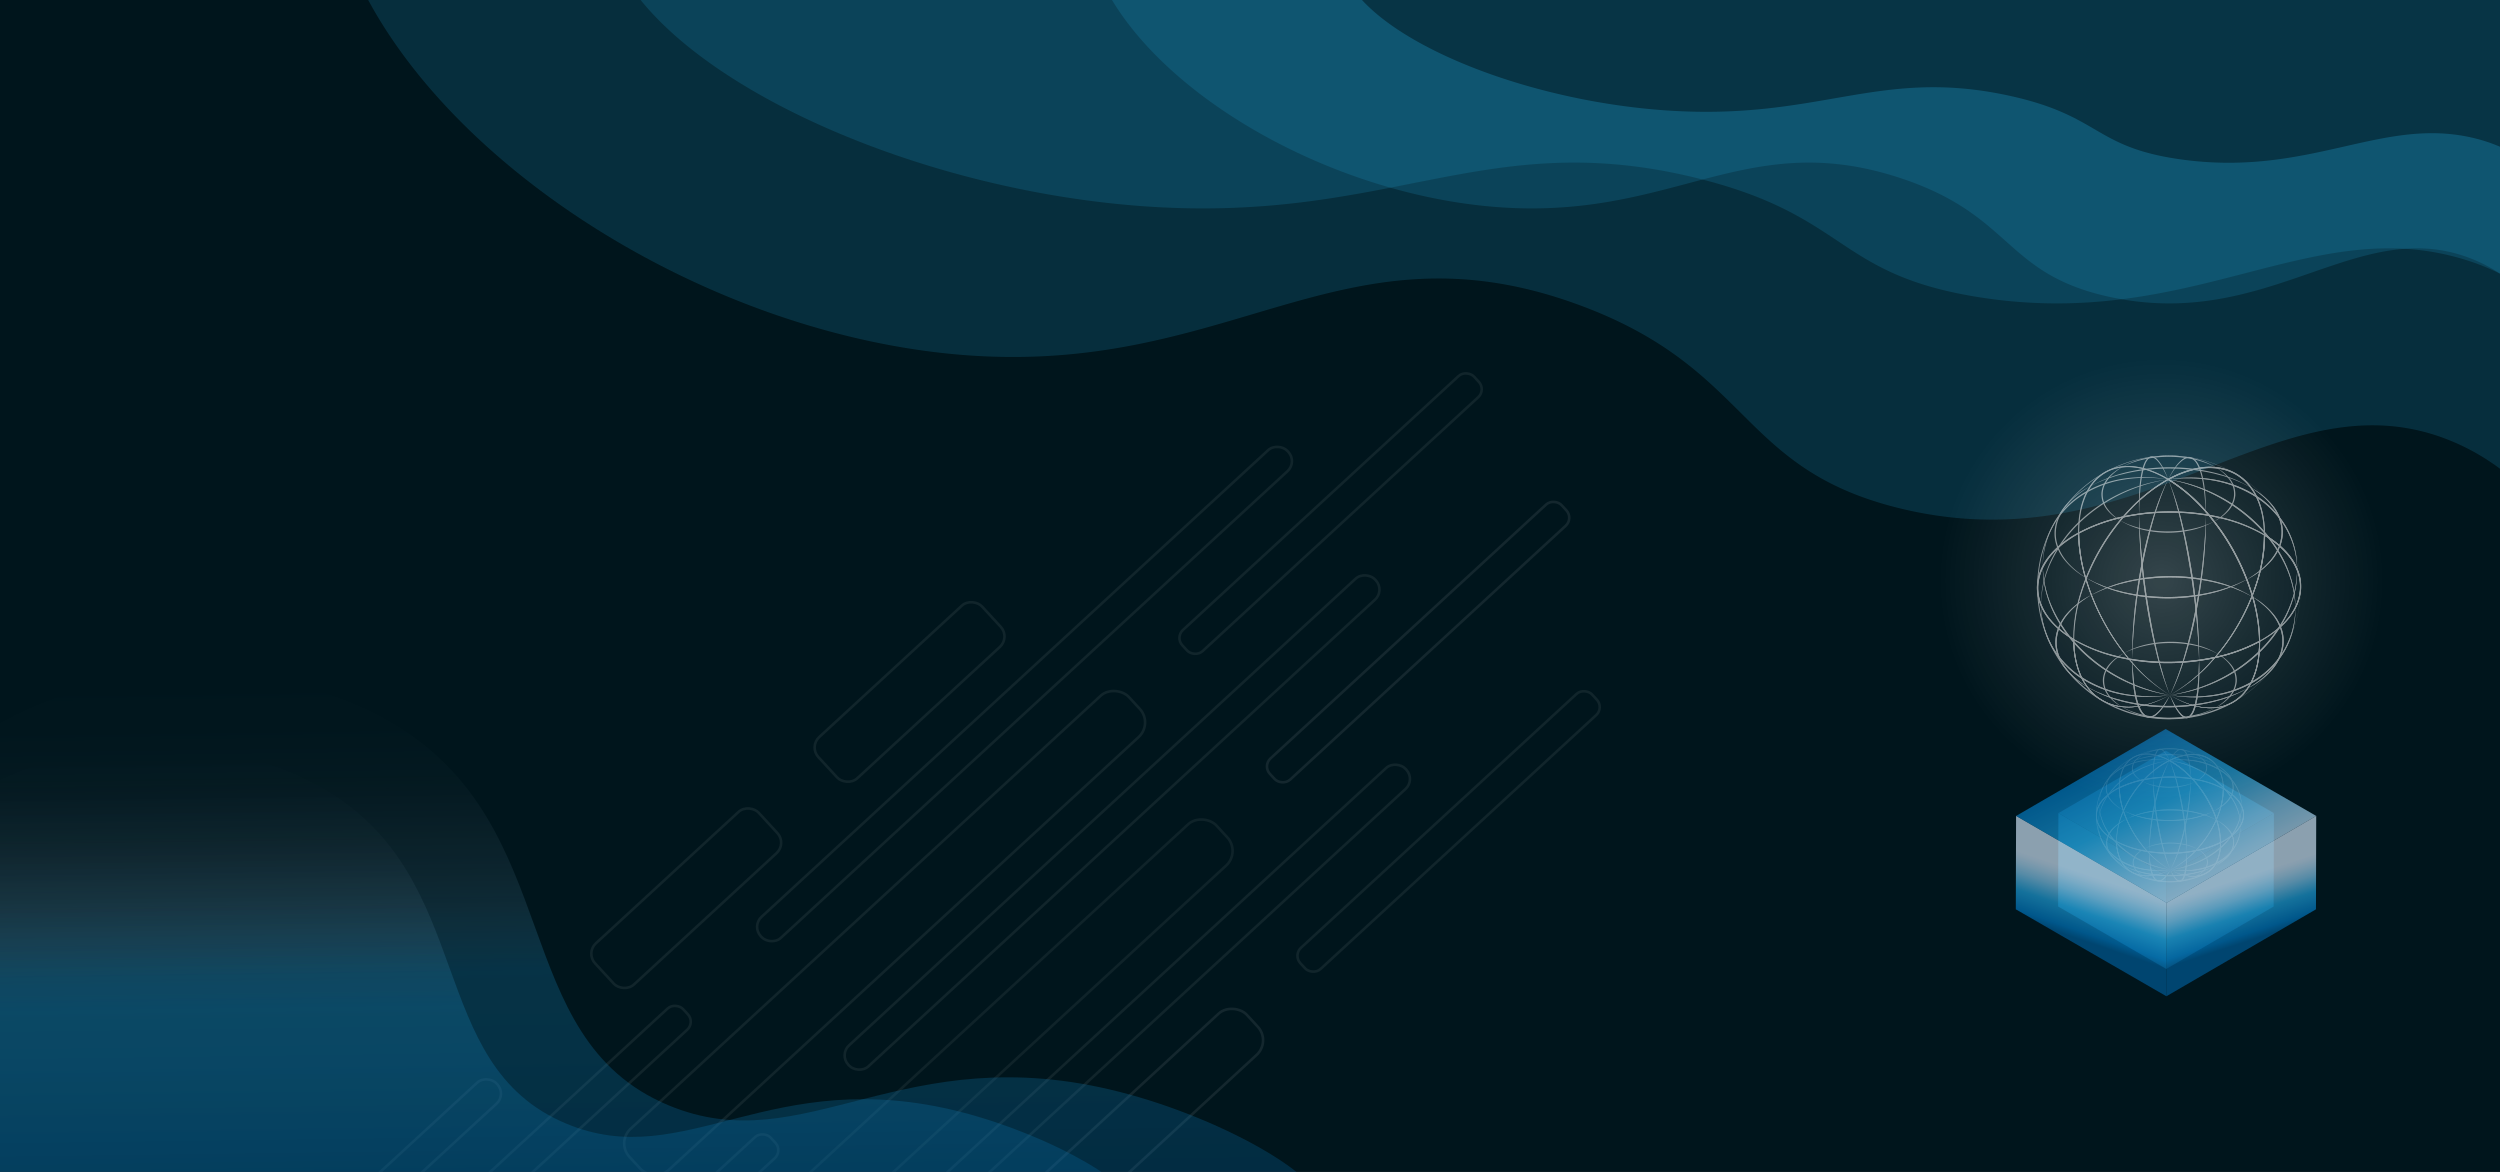 <svg xmlns="http://www.w3.org/2000/svg" xmlns:xlink="http://www.w3.org/1999/xlink" viewBox="0 0 1920 900">
  <rect x="0" y="0" width="1920" height="900" fill="#333333" stroke="none"/>
  <defs>
    <linearGradient id="Sky" x1="1714.91" y1="676.25" x2="1729.91" y2="722.25" gradientUnits="userSpaceOnUse">
      <stop offset="0" stop-color="#cce0f4"/>
      <stop offset="0.06" stop-color="#c3dcf2"/>
      <stop offset="0.17" stop-color="#a9d2ee"/>
      <stop offset="0.31" stop-color="#80c2e7"/>
      <stop offset="0.46" stop-color="#47acde"/>
      <stop offset="0.57" stop-color="#1e9cd7"/>
      <stop offset="0.87" stop-color="#0075be"/>
      <stop offset="0.99" stop-color="#005b97"/>
    </linearGradient>
    <linearGradient id="Sky-2" data-name="Sky" x1="1613.17" y1="675.01" x2="1597.17" y2="722.01" xlink:href="#Sky"/>
    <linearGradient id="Sky-3" data-name="Sky" x1="1697.4" y1="695.25" x2="1630.4" y2="559.25" xlink:href="#Sky"/>
    <radialGradient id="radial-gradient" cx="1660.04" cy="445.98" r="171.28" gradientUnits="userSpaceOnUse">
      <stop offset="0.03" stop-color="#fff" stop-opacity="0.2"/>
      <stop offset="0.52" stop-color="#fff" stop-opacity="0.09"/>
      <stop offset="1" stop-color="#fff" stop-opacity="0"/>
    </radialGradient>
    <linearGradient id="linear-gradient" x1="377.93" y1="570.09" x2="383.02" y2="958.61" gradientUnits="userSpaceOnUse">
      <stop offset="0" stop-color="#cce0f4" stop-opacity="0"/>
      <stop offset="0.1" stop-color="#c9dff3" stop-opacity="0.02"/>
      <stop offset="0.18" stop-color="#bedaf1" stop-opacity="0.06"/>
      <stop offset="0.25" stop-color="#abd2ee" stop-opacity="0.15"/>
      <stop offset="0.32" stop-color="#92c7e8" stop-opacity="0.26"/>
      <stop offset="0.39" stop-color="#70b9e2" stop-opacity="0.41"/>
      <stop offset="0.45" stop-color="#48a8da" stop-opacity="0.6"/>
      <stop offset="0.52" stop-color="#1b95d1" stop-opacity="0.8"/>
      <stop offset="1" stop-color="#005b97"/>
    </linearGradient>
    <linearGradient id="linear-gradient-2" x1="448.28" y1="513.93" x2="454.11" y2="958.26" xlink:href="#linear-gradient"/>
  </defs>
  <title>wavybg</title>
  <g id="Layer_4" data-name="Layer 4">
    <path d="M718.5,270.5c222.88,26.92,306.17-106,495-36,132.59,49.15,121.14,125.67,246,156,187.49,45.54,291.49-108,425-51A172.28,172.28,0,0,1,1920,360V0H282.76C355.54,134.48,539.55,248.89,718.5,270.5Z" fill="#29abe2" opacity="0.17"/>
    <rect width="1920" height="900" fill="#00151c"/>
    <g id="Layer_7" data-name="Layer 7">
      <rect x="441.66" y="668.21" width="170.78" height="43.08" rx="10.88" ry="10.88" transform="translate(1382 840.05) rotate(137.35)" fill="none" stroke="#fff" stroke-miterlimit="10" stroke-width="2" opacity="0.07"/>
      <rect x="613.14" y="509.83" width="170.78" height="43.08" rx="10.88" ry="10.88" transform="translate(1572.33 448.99) rotate(137.35)" fill="none" stroke="#fff" stroke-miterlimit="10" stroke-width="2" opacity="0.07"/>
      <rect x="511.82" y="521.96" width="550" height="21.93" rx="10.45" ry="10.45" transform="translate(1726.61 391.89) rotate(137.35)" fill="none" stroke="#fff" stroke-miterlimit="10" stroke-width="2" opacity="0.07"/>
      <rect x="869.56" y="383.27" width="304.59" height="22.18" rx="8.36" ry="8.36" transform="translate(2040.66 -7.83) rotate(137.35)" fill="none" stroke="#fff" stroke-miterlimit="10" stroke-width="2" opacity="0.07"/>
      <rect x="418.7" y="694.85" width="521.39" height="43.08" rx="15.29" ry="15.29" transform="translate(1664.46 783.08) rotate(137.35)" fill="none" stroke="#fff" stroke-miterlimit="10" stroke-width="2" opacity="0.07"/>
      <rect x="-95.58" y="1007.71" width="550" height="21.93" rx="10.45" ry="10.45" transform="translate(1001.51 1646.43) rotate(137.35)" fill="none" stroke="#fff" stroke-miterlimit="10" stroke-width="2" opacity="0.07"/>
      <rect x="262.17" y="869.02" width="304.59" height="22.18" rx="8.36" ry="8.36" transform="translate(1315.56 1246.7) rotate(137.35)" fill="none" stroke="#fff" stroke-miterlimit="10" stroke-width="2" opacity="0.07"/>
      <rect x="579.05" y="620.64" width="550" height="21.93" rx="10.45" ry="10.45" transform="translate(1910.14 517.6) rotate(137.35)" fill="none" stroke="#fff" stroke-miterlimit="10" stroke-width="2" opacity="0.07"/>
      <rect x="936.8" y="481.95" width="304.59" height="22.18" rx="8.36" ry="8.36" transform="translate(2224.19 117.88) rotate(137.35)" fill="none" stroke="#fff" stroke-miterlimit="10" stroke-width="2" opacity="0.08"/>
      <rect x="485.93" y="793.53" width="521.39" height="43.08" rx="15.29" ry="15.29" transform="translate(1847.99 908.79) rotate(137.35)" fill="none" stroke="#fff" stroke-miterlimit="10" stroke-width="2" opacity="0.06"/>
      <rect x="602.45" y="766.04" width="550" height="21.93" rx="10.45" ry="10.45" transform="translate(2049.26 754.11) rotate(137.35)" fill="none" stroke="#fff" stroke-miterlimit="10" stroke-width="2" opacity="0.07"/>
      <rect x="960.19" y="627.35" width="304.59" height="22.18" rx="8.36" ry="8.36" transform="translate(2363.31 354.39) rotate(137.35)" fill="none" stroke="#fff" stroke-miterlimit="10" stroke-width="2" opacity="0.07"/>
      <rect x="509.33" y="938.93" width="521.39" height="43.08" rx="15.29" ry="15.29" transform="translate(1987.11 1145.3) rotate(137.35)" fill="none" stroke="#fff" stroke-miterlimit="10" stroke-width="2" opacity="0.08"/>
      <rect x="329.4" y="967.7" width="304.59" height="22.18" rx="8.36" ry="8.36" transform="translate(1499.1 1372.41) rotate(137.35)" fill="none" stroke="#fff" stroke-miterlimit="10" stroke-width="2" opacity="0.07"/>
    </g>
    <path d="M718.5,270.5c222.88,26.92,306.17-106,495-36,132.59,49.15,121.14,125.67,246,156,187.49,45.54,291.49-108,425-51A172.28,172.28,0,0,1,1920,360V0H282.76C355.54,134.48,539.55,248.89,718.5,270.5Z" fill="#29abe2" opacity="0.17"/>
    <path d="M872.06,157.93c194.39,15.72,267-61.89,431.73-21,115.65,28.7,105.67,73.38,214.56,91.09,163.53,26.59,254.24-63.06,370.69-29.78a180,180,0,0,1,31,11.94V0H492C555.48,78.52,716,145.31,872.06,157.93Z" fill="#29abe2" opacity="0.17"/>
    <path d="M1137.71,157.93c145.11,15.72,199.35-61.89,322.29-21,86.33,28.7,78.88,73.38,160.17,91.09,122.07,26.59,189.79-63.06,276.72-29.78A116.47,116.47,0,0,1,1920,210.16V0H854C901.39,78.52,1021.2,145.31,1137.71,157.93Z" fill="#29abe2" opacity="0.17"/>
    <path d="M1278.61,84.73c119,8.43,163.44-33.21,264.24-11.28,70.78,15.4,64.67,39.37,131.32,48.87,100.09,14.26,155.61-33.84,226.88-16a120.45,120.45,0,0,1,19,6.41V0H1046C1084.85,42.12,1183.08,78,1278.61,84.73Z" fill="#00151c" opacity="0.51"/>
  </g>
  <g id="Layer_5" data-name="Layer 5">
    <g id="Layer_1" data-name="Layer 1">
      <g opacity="0.58">
        <g style="isolation: isolate">
          <polygon points="1746.37 624.48 1746.16 696.21 1663.67 744.15 1663.87 672.42 1746.37 624.48" fill="#1b6d90"/>
          <polygon points="1663.87 672.42 1663.67 744.15 1580.64 696.21 1580.84 624.48 1663.87 672.42" fill="#1f81aa"/>
          <polygon points="1746.37 624.48 1663.87 672.42 1580.84 624.48 1663.33 576.54 1746.37 624.48" fill="#1c7397"/>
        </g>
      </g>
      <g opacity="0.68">
        <polygon points="1778.86 626.64 1778.66 698.37 1663.78 765.13 1663.98 693.4 1778.86 626.64" fill="url(#Sky)"/>
      </g>
      <g opacity="0.68">
        <polygon points="1663.98 693.4 1663.78 765.13 1548.14 698.37 1548.35 626.64 1663.98 693.4" fill="url(#Sky-2)"/>
      </g>
      <g opacity="0.68">
        <polygon points="1778.86 626.64 1663.98 693.4 1548.35 626.64 1663.23 559.88 1778.86 626.64" fill="url(#Sky-3)"/>
      </g>
      <g id="Layer_8" data-name="Layer 8">
        <circle cx="1665.5" cy="445.5" r="180.5" fill="url(#radial-gradient)"/>
      </g>
      <g opacity="0.52">
        <g style="isolation: isolate">
          <g style="isolation: isolate">
            <g style="isolation: isolate">
              <g>
                <path d="M1666.51,533.83c7.51,4.36,15.65,7.88,24.27,9.17a41.06,41.06,0,0,0,13,0,32.94,32.94,0,0,0,12-4.53,34.75,34.75,0,0,0,9.39-8.82,44.41,44.41,0,0,0,6-11.46c2.94-8.17,3.85-16.94,3.84-25.59a.35.35,0,0,1,.19-.32c7.63-4.28,14.9-9.44,20.64-16.06a46.18,46.18,0,0,0,7.19-10.9,36.09,36.09,0,0,0,3.28-12.55,32.93,32.93,0,0,0-1.68-12.84,41.69,41.69,0,0,0-6.06-11.5c-5.19-7-12.17-12.6-19.64-17.15l.67-.38a121.35,121.35,0,0,1-6,36.7,162.9,162.9,0,0,1-15.29,33.92,160.51,160.51,0,0,1-22.49,29.62A123.43,123.43,0,0,1,1666.51,533.83Zm0,0a123.14,123.14,0,0,0,29-23,165.82,165.82,0,0,0,22.26-29.65,162.2,162.2,0,0,0,15.1-33.83,120.68,120.68,0,0,0,5.81-36.48.43.43,0,0,1,.43-.44.48.48,0,0,1,.24.06c7.55,4.57,14.65,10.16,20,17.32a41.43,41.43,0,0,1,6.19,11.79,33.76,33.76,0,0,1,1.67,13.2,36.88,36.88,0,0,1-3.41,12.86,46.92,46.92,0,0,1-7.35,11.06c-5.86,6.71-13.21,11.87-20.92,16.16l.19-.32c0,8.72-1,17.55-4,25.81a45.13,45.13,0,0,1-6.11,11.59,35.36,35.36,0,0,1-9.57,8.92,32.37,32.37,0,0,1-12.27,4.51,41.46,41.46,0,0,1-13.06-.1C1682.08,541.89,1674,538.27,1666.51,533.83Z" fill="#fff"/>
                <path d="M1701.5,543.49a53.13,53.13,0,0,0,5.45-3.81,32.09,32.09,0,0,0,4.75-4.57,24.45,24.45,0,0,0,3.54-5.48,18,18,0,0,0,1.61-6.26,18.53,18.53,0,0,0-3.75-12.18,28.33,28.33,0,0,0-4.42-4.87,45.28,45.28,0,0,0-5.27-4.06,32.39,32.39,0,0,1,10.31,8.47,18.93,18.93,0,0,1,4.12,12.71,20.62,20.62,0,0,1-5.56,12.17A35.93,35.93,0,0,1,1701.5,543.49Z" fill="#fff"/>
                <path d="M1726.2,528.69a87.47,87.47,0,0,0,9.42-6.38,54.65,54.65,0,0,0,8.23-7.78,41.5,41.5,0,0,0,6.16-9.43,31.08,31.08,0,0,0,2.8-10.81,28.24,28.24,0,0,0-1.38-11.06,36.38,36.38,0,0,0-5.17-10,49.49,49.49,0,0,0-7.67-8.31,74,74,0,0,0-9.12-6.8,56.67,56.67,0,0,1,17.41,14.65,35.38,35.38,0,0,1,5.41,10.14,28.93,28.93,0,0,1,1.51,11.42,32,32,0,0,1-3,11.12,39,39,0,0,1-6.4,9.55A63.42,63.42,0,0,1,1726.2,528.69Z" fill="#fff"/>
                <path d="M1666.51,533.83a113.56,113.56,0,0,0,33.49-.08,84.5,84.5,0,0,0,31.28-11.35,66.67,66.67,0,0,0,23.14-23.67,65.62,65.62,0,0,0,8.44-32.11,66.07,66.07,0,0,1-1.69,16.75,63.29,63.29,0,0,1-6.08,15.74,66.67,66.67,0,0,1-23.28,24.14,84.21,84.21,0,0,1-31.69,11.26,101.07,101.07,0,0,1-16.85,1A113.44,113.44,0,0,1,1666.51,533.83Z" fill="#fff"/>
                <path d="M1666.51,533.83a129.62,129.62,0,0,0,35.43-10.94,122.46,122.46,0,0,0,30.7-20.62,103.85,103.85,0,0,0,22.5-29.26,80.85,80.85,0,0,0,9.08-35.69,74,74,0,0,1-2,18.5,85.08,85.08,0,0,1-6.39,17.54A102.69,102.69,0,0,1,1733.31,503a121,121,0,0,1-31,20.59,126.64,126.64,0,0,1-17.49,6.5A120.94,120.94,0,0,1,1666.51,533.83Z" fill="#fff"/>
              </g>
              <g>
                <path d="M1666.51,533.83a123.16,123.16,0,0,0,29.06-23,166,166,0,0,0,22.25-29.66,162,162,0,0,0,15.12-33.83,120.7,120.7,0,0,0,5.82-36.49l.19.33a121.31,121.31,0,0,0-34.32-13.29,168.09,168.09,0,0,0-36.66-4.17,170.34,170.34,0,0,0-36.73,3.63,128.94,128.94,0,0,0-34.67,12.42l.2-.34a129.63,129.63,0,0,0,5.93,36.32,172.47,172.47,0,0,0,14.53,33.92,175.85,175.85,0,0,0,21.27,30.18A124.23,124.23,0,0,0,1666.51,533.83Zm0,0a124.18,124.18,0,0,1-28.26-23.76,168.18,168.18,0,0,1-21.5-30.12,173.75,173.75,0,0,1-14.69-34,130.46,130.46,0,0,1-6.07-36.52.39.39,0,0,1,.21-.34,129.49,129.49,0,0,1,34.86-12.61,170.61,170.61,0,0,1,73.77.55,121.93,121.93,0,0,1,34.52,13.49.39.39,0,0,1,.19.33,121.27,121.27,0,0,1-6,36.69,162.35,162.35,0,0,1-15.28,33.92,159.93,159.93,0,0,1-22.49,29.6A123.45,123.45,0,0,1,1666.51,533.83Z" fill="#fff"/>
                <path d="M1703.41,502.26c-1.4-.68-2.77-1.42-4.18-2.07s-2.87-1.23-4.34-1.73-2.92-1-4.43-1.44-3-.84-4.51-1.13a86.87,86.87,0,0,0-18.47-2,87.8,87.8,0,0,0-18.5,1.74c-1.51.31-3,.7-4.53,1.05s-3,.9-4.46,1.33-2.92,1.08-4.38,1.62-2.83,1.3-4.25,1.93a61.45,61.45,0,0,1,17.46-6.68,83.72,83.72,0,0,1,18.67-2,82.87,82.87,0,0,1,18.63,2.27A58.1,58.1,0,0,1,1703.41,502.26Z" fill="#fff"/>
                <path d="M1729.47,458.15l-3.56-1.84c-1.19-.59-2.34-1.28-3.56-1.8l-3.68-1.56c-1.24-.49-2.43-1.09-3.71-1.47l-3.78-1.3c-1.26-.43-2.5-.9-3.8-1.21l-3.85-1c-1.29-.34-2.56-.72-3.87-.95a153.26,153.26,0,0,0-63.36-.48c-2.6.54-5.18,1.23-7.77,1.84s-5.08,1.57-7.63,2.34-5,1.9-7.47,2.84c-2.42,1.09-4.81,2.28-7.24,3.4a108.63,108.63,0,0,1,30-11.18,144.41,144.41,0,0,1,63.69.49A101.68,101.68,0,0,1,1729.47,458.15Z" fill="#fff"/>
                <path d="M1666.51,533.83a167.1,167.1,0,0,0,6.71-16.44l1.47-4.18L1676,509c.93-2.81,1.73-5.66,2.53-8.51q4.8-17.09,8-34.57c2.23-11.62,4-23.34,5.26-35.1s2.12-23.59,2.24-35.43l0,8.88-.24,8.89-.53,8.88-.75,8.86c-1.15,11.8-2.89,23.55-5,35.21s-4.89,23.22-8.26,34.59S1672,523.28,1666.51,533.83Z" fill="#fff"/>
                <path d="M1666.51,533.83a231.1,231.1,0,0,1-10.7-33.73c-2.83-11.47-5.06-23.08-7-34.73s-3.36-23.38-4.4-35.14l-.7-8.83-.52-8.84-.29-8.85-.06-8.85.33,8.84.51,8.83.66,8.82.83,8.8c1.2,11.73,2.71,23.43,4.63,35.06s4.08,23.22,6.74,34.71c.68,2.87,1.33,5.74,2.1,8.59l1.11,4.27c.38,1.43.82,2.83,1.22,4.25C1662.53,522.72,1664.47,528.29,1666.51,533.83Z" fill="#fff"/>
              </g>
              <g>
                <path d="M1666.51,533.83a123.93,123.93,0,0,1-28.28-23.73,169.19,169.19,0,0,1-21.5-30.14,173.19,173.19,0,0,1-14.7-34,130.55,130.55,0,0,1-6.09-36.53l.65.38c-7.63,4.28-14.89,9.43-20.63,16.05a47.37,47.37,0,0,0-7.19,10.87,36,36,0,0,0-3.32,12.53,32.81,32.81,0,0,0,1.63,12.85,41,41,0,0,0,6,11.53c5.19,7.06,12.19,12.62,19.66,17.17a.4.4,0,0,1,.18.31c.11,9,1.37,18.09,4.81,26.43a45.25,45.25,0,0,0,6.85,11.56,37.18,37.18,0,0,0,10.21,8.69,38.71,38.71,0,0,0,12.66,4.45,46.77,46.77,0,0,0,13.47.23C1650,541.38,1658.54,538.07,1666.51,533.83Zm0,0c-7.92,4.33-16.49,7.73-25.51,8.95a46.82,46.82,0,0,1-13.58-.09,36.91,36.91,0,0,1-23.25-13.2,45.86,45.86,0,0,1-7-11.69c-3.51-8.43-4.82-17.6-5-26.66l.18.31c-7.55-4.57-14.64-10.15-20-17.31a41.78,41.78,0,0,1-6.21-11.75,33.7,33.7,0,0,1-1.72-13.18,36.88,36.88,0,0,1,3.37-12.88,45.82,45.82,0,0,1,7.34-11.1c5.87-6.71,13.23-11.88,20.94-16.17a.42.42,0,0,1,.59.17.39.39,0,0,1,.06.21,129.6,129.6,0,0,0,5.91,36.31,173.29,173.29,0,0,0,14.52,33.92,175.31,175.31,0,0,0,21.27,30.16A124,124,0,0,0,1666.51,533.83Z" fill="#fff"/>
                <path d="M1631.36,501.54a52.05,52.05,0,0,0-5.45,3.81,31.75,31.75,0,0,0-4.76,4.58,24.45,24.45,0,0,0-3.54,5.48,18,18,0,0,0-1.6,6.25,18.53,18.53,0,0,0,3.74,12.19,28.81,28.81,0,0,0,4.43,4.87,45.18,45.18,0,0,0,5.26,4.06,32.29,32.29,0,0,1-10.31-8.48,18.94,18.94,0,0,1-4.12-12.7,20.63,20.63,0,0,1,5.57-12.18A36.15,36.15,0,0,1,1631.36,501.54Z" fill="#fff"/>
                <path d="M1606.19,456.92a86,86,0,0,0-9.42,6.38,54.15,54.15,0,0,0-8.23,7.78,41.44,41.44,0,0,0-6.16,9.42,31.13,31.13,0,0,0-2.8,10.82,28.26,28.26,0,0,0,1.38,11.06,36.67,36.67,0,0,0,5.17,10,49.49,49.49,0,0,0,7.67,8.31,76.87,76.87,0,0,0,9.12,6.8,56.56,56.56,0,0,1-17.41-14.66,35.32,35.32,0,0,1-5.41-10.13,29,29,0,0,1-1.51-11.42,32.08,32.08,0,0,1,3-11.13,39.18,39.18,0,0,1,6.4-9.54A63.42,63.42,0,0,1,1606.19,456.92Z" fill="#fff"/>
                <path d="M1666.51,533.83a120.4,120.4,0,0,1-18.24-4.17,126.87,126.87,0,0,1-17.42-6.93,124.85,124.85,0,0,1-30.79-21.28,107.45,107.45,0,0,1-22.41-29.94,88,88,0,0,1-6.51-17.58,76,76,0,0,1-2.26-18.56,84,84,0,0,0,9.46,35.8,108.92,108.92,0,0,0,22.41,29.56A126.73,126.73,0,0,0,1631.19,522,129.89,129.89,0,0,0,1666.51,533.83Z" fill="#fff"/>
                <path d="M1666.51,533.83a117.93,117.93,0,0,1-17.11,1.35,107.07,107.07,0,0,1-17.14-1.36A89.21,89.21,0,0,1,1600.07,522a70.53,70.53,0,0,1-24-24.38,64.46,64.46,0,0,1-6.52-15.91,65.36,65.36,0,0,1-2.06-17,66.62,66.62,0,0,0,9.24,32.55,70.67,70.67,0,0,0,23.84,23.92,89.78,89.78,0,0,0,31.79,11.91A117.15,117.15,0,0,0,1666.51,533.83Z" fill="#fff"/>
              </g>
              <g>
                <path d="M1666.51,533.83c-7.92,4.33-16.49,7.73-25.51,8.95a46.82,46.82,0,0,1-13.58-.09,36.91,36.91,0,0,1-23.25-13.2,45.86,45.86,0,0,1-7-11.69c-3.51-8.43-4.82-17.6-5-26.66a.37.37,0,0,1,.36-.37.46.46,0,0,1,.2.05,121,121,0,0,0,34.33,13.28,174.8,174.8,0,0,0,73.39.55,129,129,0,0,0,34.68-12.41h0a.35.35,0,0,1,.48.14.41.41,0,0,1,0,.17c0,8.72-1,17.55-4,25.81a45.13,45.13,0,0,1-6.11,11.59,35.36,35.36,0,0,1-9.57,8.92,32.37,32.37,0,0,1-12.27,4.51,41.46,41.46,0,0,1-13.06-.1C1682.08,541.89,1674,538.27,1666.51,533.83Zm0,0c7.51,4.36,15.65,7.88,24.27,9.17a41.06,41.06,0,0,0,13,0,32.94,32.94,0,0,0,12-4.53,34.75,34.75,0,0,0,9.39-8.82,44.41,44.41,0,0,0,6-11.46c2.94-8.17,3.85-16.94,3.84-25.59l.53.31a129.91,129.91,0,0,1-34.85,12.62,170.41,170.41,0,0,1-73.77-.54,121.77,121.77,0,0,1-34.51-13.5l.56-.32c.11,9,1.37,18.09,4.81,26.43a45.25,45.25,0,0,0,6.85,11.56,37,37,0,0,0,10.21,8.69,38.71,38.71,0,0,0,12.66,4.45,46.42,46.42,0,0,0,13.47.23C1650,541.38,1658.54,538.07,1666.51,533.83Z" fill="#fff"/>
                <path d="M1629.44,542.78c1.41.68,2.78,1.42,4.19,2.07s2.86,1.23,4.33,1.73,2.93,1,4.43,1.44,3,.84,4.51,1.13a91.82,91.82,0,0,0,37,.28c1.52-.31,3-.7,4.53-1s3-.9,4.47-1.34,2.91-1.07,4.37-1.61,2.83-1.3,4.26-1.94a61.53,61.53,0,0,1-17.47,6.69,83.66,83.66,0,0,1-18.67,2,82.38,82.38,0,0,1-18.63-2.28A58.19,58.19,0,0,1,1629.44,542.78Z" fill="#fff"/>
                <path d="M1602.92,527.46l3.56,1.84c1.19.59,2.34,1.28,3.56,1.8l3.68,1.55c1.24.5,2.43,1.1,3.71,1.48l3.78,1.3c1.26.42,2.5.9,3.8,1.21l3.85,1c1.29.34,2.56.72,3.87,1a153.72,153.72,0,0,0,63.36.48c2.6-.55,5.18-1.24,7.77-1.85s5.08-1.57,7.63-2.34,5-1.89,7.47-2.83c2.42-1.09,4.81-2.28,7.24-3.4a108.29,108.29,0,0,1-30,11.17,144.41,144.41,0,0,1-63.69-.49A101.66,101.66,0,0,1,1602.92,527.46Z" fill="#fff"/>
                <path d="M1666.51,533.83a73,73,0,0,1-4.35,8,30.41,30.41,0,0,1-5.91,7,10,10,0,0,1-4.15,2.2,6.19,6.19,0,0,1-4.69-.8,11.39,11.39,0,0,1-3.29-3.38,25.5,25.5,0,0,1-2.09-4.14,51.88,51.88,0,0,1-2.48-8.84,89,89,0,0,1-1.3-9,154.06,154.06,0,0,1-.58-18.22l.21,4.55c.1,1.51.17,3,.29,4.54.21,3,.47,6,.85,9,.76,6,1.73,12,3.93,17.6a24.25,24.25,0,0,0,2,4,10.71,10.71,0,0,0,3,3.13,5.29,5.29,0,0,0,4,.72,9.74,9.74,0,0,0,3.86-2,30.31,30.31,0,0,0,6-6.68A88.59,88.59,0,0,0,1666.51,533.83Z" fill="#fff"/>
                <path d="M1666.51,533.83c1.21,2.62,2.43,5.24,3.86,7.74a31.27,31.27,0,0,0,4.94,6.95,7,7,0,0,0,3.44,2.06,3.64,3.64,0,0,0,3.39-1.48,12.84,12.84,0,0,0,2.06-3.61,31.36,31.36,0,0,0,1.31-4,99,99,0,0,0,2.54-17c.24-2.87.4-5.75.52-8.63s.22-5.76.31-8.65q.39,8.65-.06,17.33c-.14,2.89-.41,5.78-.77,8.65a69.44,69.44,0,0,1-1.58,8.57,32.89,32.89,0,0,1-1.39,4.17,13.86,13.86,0,0,1-2.26,3.84,5.71,5.71,0,0,1-1.85,1.43,3.94,3.94,0,0,1-2.37.31,7.47,7.47,0,0,1-3.83-2.38,31.45,31.45,0,0,1-4.83-7.26A81,81,0,0,1,1666.51,533.83Z" fill="#fff"/>
              </g>
              <g>
                <path d="M1735.36,492.56a130.15,130.15,0,0,0-6.19-36.36,176.61,176.61,0,0,0-14.68-33.87,171.66,171.66,0,0,0-21.4-30.05A123.69,123.69,0,0,0,1665,368.54a.42.42,0,0,1-.15-.59.52.52,0,0,1,.16-.17c8-4.32,16.6-7.71,25.68-8.9s18.58.11,26.58,4.67a37.85,37.85,0,0,1,10.41,8.86,46.14,46.14,0,0,1,7,11.74c3.49,8.46,4.76,17.64,4.87,26.71l-.18-.31c7.53,4.59,14.6,10.2,19.88,17.36a42.05,42.05,0,0,1,6.14,11.74,33.44,33.44,0,0,1,1.67,13.13,36.09,36.09,0,0,1-3.42,12.77,46.51,46.51,0,0,1-7.35,11C1750.4,483.19,1743.05,488.31,1735.36,492.56Zm0,0c7.65-4.33,14.92-9.53,20.67-16.21a46,46,0,0,0,7.18-11,36.52,36.52,0,0,0,3.28-12.63,32.91,32.91,0,0,0-1.68-12.91,41.68,41.68,0,0,0-6.1-11.55c-5.24-7-12.26-12.58-19.75-17.11a.37.37,0,0,1-.17-.31c-.14-9-1.45-18.07-4.91-26.39A45.49,45.49,0,0,0,1727,373a37.43,37.43,0,0,0-10.19-8.61,38.18,38.18,0,0,0-12.61-4.35,47.29,47.29,0,0,0-13.39-.15c-8.93,1.13-17.46,4.45-25.39,8.7l0-.76a124.33,124.33,0,0,1,28.19,24A172.11,172.11,0,0,1,1715,422a170.17,170.17,0,0,1,14.54,34.05A130.24,130.24,0,0,1,1735.36,492.56Z" fill="#fff"/>
                <path d="M1725.54,445.08a86.62,86.62,0,0,0,9.43-6.38,55.2,55.2,0,0,0,8.23-7.79,40.85,40.85,0,0,0,6.15-9.42,30.87,30.87,0,0,0,2.81-10.81,28.31,28.31,0,0,0-1.38-11.07,36.74,36.74,0,0,0-5.17-10,49.49,49.49,0,0,0-7.67-8.31,74.74,74.74,0,0,0-9.12-6.8,56.67,56.67,0,0,1,17.41,14.65,35.24,35.24,0,0,1,5.41,10.14,28.91,28.91,0,0,1,1.51,11.42,32,32,0,0,1-3,11.12,39,39,0,0,1-6.4,9.55A63.32,63.32,0,0,1,1725.54,445.08Z" fill="#fff"/>
                <path d="M1762.86,466.62a84,84,0,0,0-9.46-35.8A108.52,108.52,0,0,0,1731,401.27a129.64,129.64,0,0,0-65.77-33.1,120.22,120.22,0,0,1,18.25,4.16,126.92,126.92,0,0,1,17.42,6.94,124.55,124.55,0,0,1,30.79,21.27,107.74,107.74,0,0,1,22.41,29.94,89,89,0,0,1,6.5,17.58A75.57,75.57,0,0,1,1762.86,466.62Z" fill="#fff"/>
                <path d="M1764.22,437.32a66.48,66.48,0,0,0-9.24-32.55,70.61,70.61,0,0,0-23.84-23.93,90,90,0,0,0-31.79-11.91,106.61,106.61,0,0,0-17-1.62,124.06,124.06,0,0,0-17.11.86,115.42,115.42,0,0,1,17.12-1.35,104.81,104.81,0,0,1,17.14,1.36A89.2,89.2,0,0,1,1731.67,380a70.56,70.56,0,0,1,24,24.39,64.69,64.69,0,0,1,6.52,15.91A65.69,65.69,0,0,1,1764.22,437.32Z" fill="#fff"/>
              </g>
              <g>
                <path d="M1592.59,491.13a121,121,0,0,1,5.74-36.63,159.6,159.6,0,0,1,15.11-34,163.22,163.22,0,0,1,22.38-29.72,123.5,123.5,0,0,1,29.22-23,.39.39,0,0,1,.38,0,124.31,124.31,0,0,1,28.27,23.91A173.86,173.86,0,0,1,1729.78,456a130.24,130.24,0,0,1,6,36.54.41.41,0,0,1-.21.35,130.07,130.07,0,0,1-34.88,12.5,170.68,170.68,0,0,1-36.89,3.64,164.55,164.55,0,0,1-36.8-4.36A121.05,121.05,0,0,1,1592.59,491.13Zm0,0a121.5,121.5,0,0,0,34.46,13.24,171.79,171.79,0,0,0,36.72,4.12,169.93,169.93,0,0,0,36.75-3.74,128.85,128.85,0,0,0,34.65-12.54l-.2.35a129.43,129.43,0,0,0-6-36.29,177.68,177.68,0,0,0-35.9-63.94,123.71,123.71,0,0,0-28-23.83h.38a123,123,0,0,0-29.12,22.76,163.39,163.39,0,0,0-22.37,29.54,165.63,165.63,0,0,0-15.28,33.78A120.76,120.76,0,0,0,1592.59,491.13Z" fill="#fff"/>
                <path d="M1602.27,443.85l3.56,1.83c1.19.6,2.33,1.29,3.56,1.81l3.68,1.55c1.24.5,2.43,1.1,3.71,1.48l3.78,1.3c1.26.42,2.5.9,3.8,1.21l3.85,1c1.28.34,2.56.72,3.87.95a153.72,153.72,0,0,0,63.36.48c2.6-.55,5.17-1.24,7.76-1.85s5.09-1.57,7.64-2.34,5-1.89,7.47-2.83c2.42-1.09,4.81-2.28,7.23-3.4a108.11,108.11,0,0,1-29.94,11.17,144.41,144.41,0,0,1-63.69-.49A101.93,101.93,0,0,1,1602.27,443.85Z" fill="#fff"/>
                <path d="M1637.67,506.63l-.05-8.89.24-8.89.53-8.87.75-8.86c1.15-11.81,2.89-23.55,5-35.21s4.89-23.22,8.25-34.6,7.35-22.6,12.78-33.14a168.32,168.32,0,0,0-6.7,16.43l-1.47,4.19-1.34,4.23c-.93,2.81-1.73,5.66-2.53,8.5q-4.8,17.1-8,34.57c-2.23,11.62-4,23.34-5.26,35.1S1637.79,494.78,1637.67,506.63Z" fill="#fff"/>
                <path d="M1688.88,507.14c-.3-11.8-1.13-23.57-2.32-35.3s-2.71-23.42-4.63-35.06-4.08-23.22-6.75-34.7c-.67-2.87-1.32-5.75-2.09-8.59l-1.12-4.28c-.38-1.42-.81-2.83-1.21-4.25-1.56-5.69-3.5-11.26-5.54-16.79a229.55,229.55,0,0,1,10.71,33.73c2.82,11.47,5.06,23.07,7,34.72s3.36,23.39,4.4,35.15S1689,495.34,1688.88,507.14Z" fill="#fff"/>
              </g>
            </g>
          </g>
          <g style="isolation: isolate">
            <g style="isolation: isolate">
              <g>
                <path d="M1666.51,533.83c7.51,4.36,15.65,7.88,24.27,9.17a41.06,41.06,0,0,0,13,0,32.94,32.94,0,0,0,12-4.53,34.75,34.75,0,0,0,9.39-8.82,44.41,44.41,0,0,0,6-11.46c2.94-8.17,3.85-16.94,3.84-25.59a.35.35,0,0,1,.19-.32c7.63-4.28,14.9-9.44,20.64-16.06a46.18,46.18,0,0,0,7.19-10.9,36.09,36.09,0,0,0,3.28-12.55,32.93,32.93,0,0,0-1.68-12.84,41.69,41.69,0,0,0-6.06-11.5c-5.19-7-12.17-12.6-19.64-17.15l.67-.38a121.35,121.35,0,0,1-6,36.7,162.9,162.9,0,0,1-15.29,33.92,160.51,160.51,0,0,1-22.49,29.62A123.43,123.43,0,0,1,1666.51,533.83Zm0,0a123.14,123.14,0,0,0,29-23,165.82,165.82,0,0,0,22.26-29.65,162.2,162.2,0,0,0,15.1-33.83,120.68,120.68,0,0,0,5.81-36.48.43.43,0,0,1,.43-.44.48.48,0,0,1,.24.06c7.55,4.57,14.65,10.16,20,17.32a41.43,41.43,0,0,1,6.19,11.79,33.76,33.76,0,0,1,1.67,13.2,36.88,36.88,0,0,1-3.41,12.86,46.92,46.92,0,0,1-7.35,11.06c-5.86,6.71-13.21,11.87-20.92,16.16l.19-.32c0,8.72-1,17.55-4,25.81a45.13,45.13,0,0,1-6.11,11.59,35.36,35.36,0,0,1-9.57,8.92,32.37,32.37,0,0,1-12.27,4.51,41.46,41.46,0,0,1-13.06-.1C1682.08,541.89,1674,538.27,1666.51,533.83Z" fill="#fff"/>
                <path d="M1726.2,528.69a87.47,87.47,0,0,0,9.42-6.38,54.65,54.65,0,0,0,8.23-7.78,41.5,41.5,0,0,0,6.16-9.43,31.08,31.08,0,0,0,2.8-10.81,28.24,28.24,0,0,0-1.38-11.06,36.38,36.38,0,0,0-5.17-10,49.49,49.49,0,0,0-7.67-8.31,74,74,0,0,0-9.12-6.8,56.67,56.67,0,0,1,17.41,14.65,35.38,35.38,0,0,1,5.41,10.14,28.93,28.93,0,0,1,1.51,11.42,32,32,0,0,1-3,11.12,39,39,0,0,1-6.4,9.55A63.42,63.42,0,0,1,1726.2,528.69Z" fill="#fff"/>
                <path d="M1666.51,533.83a113.56,113.56,0,0,0,33.49-.08,84.5,84.5,0,0,0,31.28-11.35,66.67,66.67,0,0,0,23.14-23.67,65.62,65.62,0,0,0,8.44-32.11,66.07,66.07,0,0,1-1.69,16.75,63.29,63.29,0,0,1-6.08,15.74,66.67,66.67,0,0,1-23.28,24.14,84.21,84.21,0,0,1-31.69,11.26,101.07,101.07,0,0,1-16.85,1A113.44,113.44,0,0,1,1666.51,533.83Z" fill="#fff"/>
                <path d="M1666.51,533.83a129.62,129.62,0,0,0,35.43-10.94,122.46,122.46,0,0,0,30.7-20.62,103.85,103.85,0,0,0,22.5-29.26,80.85,80.85,0,0,0,9.08-35.69,74,74,0,0,1-2,18.5,85.08,85.08,0,0,1-6.39,17.54A102.69,102.69,0,0,1,1733.31,503a121,121,0,0,1-31,20.59,126.64,126.64,0,0,1-17.49,6.5A120.94,120.94,0,0,1,1666.51,533.83Z" fill="#fff"/>
              </g>
              <g>
                <path d="M1666.51,533.83a123.16,123.16,0,0,0,29.06-23,166,166,0,0,0,22.25-29.66,162,162,0,0,0,15.12-33.83,120.7,120.7,0,0,0,5.82-36.49l.19.33a121.31,121.31,0,0,0-34.32-13.29,168.09,168.09,0,0,0-36.66-4.17,170.34,170.34,0,0,0-36.73,3.63,128.94,128.94,0,0,0-34.67,12.42l.2-.34a129.63,129.63,0,0,0,5.93,36.32,172.47,172.47,0,0,0,14.53,33.92,175.85,175.85,0,0,0,21.27,30.18A124.23,124.23,0,0,0,1666.51,533.83Zm0,0a124.18,124.18,0,0,1-28.26-23.76,168.18,168.18,0,0,1-21.5-30.12,173.75,173.75,0,0,1-14.69-34,130.46,130.46,0,0,1-6.07-36.52.39.39,0,0,1,.21-.34,129.49,129.49,0,0,1,34.86-12.61,170.61,170.61,0,0,1,73.77.55,121.93,121.93,0,0,1,34.52,13.49.39.39,0,0,1,.19.33,121.27,121.27,0,0,1-6,36.69,162.35,162.35,0,0,1-15.28,33.92,159.93,159.93,0,0,1-22.49,29.6A123.45,123.45,0,0,1,1666.51,533.83Z" fill="#fff"/>
                <path d="M1729.47,458.15l-3.56-1.84c-1.19-.59-2.34-1.28-3.56-1.8l-3.68-1.56c-1.24-.49-2.43-1.09-3.71-1.47l-3.78-1.3c-1.26-.43-2.5-.9-3.8-1.21l-3.85-1c-1.29-.34-2.56-.72-3.87-.95a153.26,153.26,0,0,0-63.36-.48c-2.6.54-5.18,1.23-7.77,1.84s-5.08,1.57-7.63,2.34-5,1.9-7.47,2.84c-2.42,1.09-4.81,2.28-7.24,3.4a108.63,108.63,0,0,1,30-11.18,144.41,144.41,0,0,1,63.69.49A101.68,101.68,0,0,1,1729.47,458.15Z" fill="#fff"/>
                <path d="M1666.51,533.83a167.1,167.1,0,0,0,6.71-16.44l1.47-4.18L1676,509c.93-2.81,1.73-5.66,2.53-8.51q4.8-17.09,8-34.57c2.23-11.62,4-23.34,5.26-35.1s2.12-23.59,2.24-35.43l0,8.88-.24,8.89-.53,8.88-.75,8.86c-1.15,11.8-2.89,23.55-5,35.21s-4.89,23.22-8.26,34.59S1672,523.28,1666.51,533.83Z" fill="#fff"/>
                <path d="M1666.51,533.83a231.1,231.1,0,0,1-10.7-33.73c-2.83-11.47-5.06-23.08-7-34.73s-3.36-23.38-4.4-35.14l-.7-8.83-.52-8.84-.29-8.85-.06-8.85.33,8.84.51,8.83.66,8.82.83,8.8c1.2,11.73,2.71,23.43,4.63,35.06s4.08,23.22,6.74,34.71c.68,2.87,1.33,5.74,2.1,8.59l1.11,4.27c.38,1.43.82,2.83,1.22,4.25C1662.53,522.72,1664.47,528.29,1666.51,533.83Z" fill="#fff"/>
              </g>
              <g>
                <path d="M1666.51,533.83a123.93,123.93,0,0,1-28.28-23.73,169.19,169.19,0,0,1-21.5-30.14,173.19,173.19,0,0,1-14.7-34,130.55,130.55,0,0,1-6.09-36.53l.65.38c-7.63,4.28-14.89,9.43-20.63,16.05a47.37,47.37,0,0,0-7.19,10.87,36,36,0,0,0-3.32,12.53,32.81,32.81,0,0,0,1.63,12.85,41,41,0,0,0,6,11.53c5.19,7.06,12.19,12.62,19.66,17.17a.4.4,0,0,1,.18.31c.11,9,1.37,18.09,4.81,26.43a45.25,45.25,0,0,0,6.85,11.56,37.18,37.18,0,0,0,10.21,8.69,38.71,38.71,0,0,0,12.66,4.45,46.77,46.77,0,0,0,13.47.23C1650,541.38,1658.54,538.07,1666.51,533.83Zm0,0c-7.92,4.33-16.49,7.73-25.51,8.95a46.82,46.82,0,0,1-13.58-.09,36.91,36.91,0,0,1-23.25-13.2,45.86,45.86,0,0,1-7-11.69c-3.51-8.43-4.82-17.6-5-26.66l.18.31c-7.55-4.57-14.64-10.15-20-17.31a41.78,41.78,0,0,1-6.21-11.75,33.7,33.7,0,0,1-1.72-13.18,36.88,36.88,0,0,1,3.37-12.88,45.82,45.82,0,0,1,7.34-11.1c5.87-6.71,13.23-11.88,20.94-16.17a.42.42,0,0,1,.59.17.39.39,0,0,1,.06.21,129.6,129.6,0,0,0,5.91,36.31,173.29,173.29,0,0,0,14.52,33.92,175.31,175.31,0,0,0,21.27,30.16A124,124,0,0,0,1666.51,533.83Z" fill="#fff"/>
                <path d="M1606.19,456.92a86,86,0,0,0-9.42,6.38,54.15,54.15,0,0,0-8.23,7.78,41.44,41.44,0,0,0-6.16,9.42,31.13,31.13,0,0,0-2.8,10.82,28.26,28.26,0,0,0,1.38,11.06,36.67,36.67,0,0,0,5.17,10,49.49,49.49,0,0,0,7.67,8.31,76.87,76.87,0,0,0,9.12,6.8,56.56,56.56,0,0,1-17.41-14.66,35.32,35.32,0,0,1-5.41-10.13,29,29,0,0,1-1.51-11.42,32.08,32.08,0,0,1,3-11.13,39.18,39.18,0,0,1,6.4-9.54A63.42,63.42,0,0,1,1606.19,456.92Z" fill="#fff"/>
                <path d="M1666.51,533.83a120.4,120.4,0,0,1-18.24-4.17,126.87,126.87,0,0,1-17.42-6.93,124.85,124.85,0,0,1-30.79-21.28,107.45,107.45,0,0,1-22.41-29.94,88,88,0,0,1-6.51-17.58,76,76,0,0,1-2.26-18.56,84,84,0,0,0,9.46,35.8,108.92,108.92,0,0,0,22.41,29.56A126.73,126.73,0,0,0,1631.19,522,129.89,129.89,0,0,0,1666.51,533.83Z" fill="#fff"/>
                <path d="M1666.51,533.83a117.93,117.93,0,0,1-17.11,1.35,107.07,107.07,0,0,1-17.14-1.36A89.21,89.21,0,0,1,1600.07,522a70.53,70.53,0,0,1-24-24.38,64.46,64.46,0,0,1-6.52-15.91,65.36,65.36,0,0,1-2.06-17,66.62,66.62,0,0,0,9.24,32.55,70.67,70.67,0,0,0,23.84,23.92,89.78,89.78,0,0,0,31.79,11.91A117.15,117.15,0,0,0,1666.51,533.83Z" fill="#fff"/>
              </g>
              <g>
                <path d="M1666.51,533.83c-7.92,4.33-16.49,7.73-25.51,8.95a46.82,46.82,0,0,1-13.58-.09,36.91,36.91,0,0,1-23.25-13.2,45.86,45.86,0,0,1-7-11.69c-3.51-8.43-4.82-17.6-5-26.66a.37.37,0,0,1,.36-.37.46.46,0,0,1,.2.05,121,121,0,0,0,34.33,13.28,174.8,174.8,0,0,0,73.39.55,129,129,0,0,0,34.68-12.41h0a.35.35,0,0,1,.48.14.41.41,0,0,1,0,.17c0,8.72-1,17.55-4,25.81a45.13,45.13,0,0,1-6.11,11.59,35.36,35.36,0,0,1-9.57,8.92,32.37,32.37,0,0,1-12.27,4.51,41.46,41.46,0,0,1-13.06-.1C1682.08,541.89,1674,538.27,1666.51,533.83Zm0,0c7.51,4.36,15.65,7.88,24.27,9.17a41.06,41.06,0,0,0,13,0,32.94,32.94,0,0,0,12-4.53,34.75,34.75,0,0,0,9.39-8.82,44.41,44.41,0,0,0,6-11.46c2.94-8.17,3.85-16.94,3.84-25.59l.53.31a129.91,129.91,0,0,1-34.85,12.62,170.41,170.41,0,0,1-73.77-.54,121.77,121.77,0,0,1-34.51-13.5l.56-.32c.11,9,1.37,18.09,4.81,26.43a45.25,45.25,0,0,0,6.85,11.56,37,37,0,0,0,10.21,8.69,38.71,38.71,0,0,0,12.66,4.45,46.42,46.42,0,0,0,13.47.23C1650,541.38,1658.54,538.07,1666.51,533.83Z" fill="#fff"/>
                <path d="M1602.92,527.46l3.56,1.84c1.19.59,2.34,1.28,3.56,1.8l3.68,1.55c1.24.5,2.43,1.1,3.71,1.48l3.78,1.3c1.26.42,2.5.9,3.8,1.21l3.85,1c1.29.34,2.56.72,3.87,1a153.72,153.72,0,0,0,63.36.48c2.6-.55,5.18-1.24,7.77-1.85s5.08-1.57,7.63-2.34,5-1.89,7.47-2.83c2.42-1.09,4.81-2.28,7.24-3.4a108.29,108.29,0,0,1-30,11.17,144.41,144.41,0,0,1-63.69-.49A101.66,101.66,0,0,1,1602.92,527.46Z" fill="#fff"/>
                <path d="M1666.51,533.83a73,73,0,0,1-4.35,8,30.41,30.41,0,0,1-5.91,7,10,10,0,0,1-4.15,2.2,6.19,6.19,0,0,1-4.69-.8,11.39,11.39,0,0,1-3.29-3.38,25.5,25.5,0,0,1-2.09-4.14,51.88,51.88,0,0,1-2.48-8.84,89,89,0,0,1-1.3-9,154.06,154.06,0,0,1-.58-18.22l.21,4.55c.1,1.51.17,3,.29,4.54.21,3,.47,6,.85,9,.76,6,1.73,12,3.93,17.6a24.25,24.25,0,0,0,2,4,10.71,10.71,0,0,0,3,3.13,5.29,5.29,0,0,0,4,.72,9.74,9.74,0,0,0,3.86-2,30.31,30.31,0,0,0,6-6.68A88.59,88.59,0,0,0,1666.51,533.83Z" fill="#fff"/>
                <path d="M1666.51,533.83c1.21,2.62,2.43,5.24,3.86,7.74a31.27,31.27,0,0,0,4.94,6.95,7,7,0,0,0,3.44,2.06,3.64,3.64,0,0,0,3.39-1.48,12.84,12.84,0,0,0,2.06-3.61,31.36,31.36,0,0,0,1.31-4,99,99,0,0,0,2.54-17c.24-2.87.4-5.75.52-8.63s.22-5.76.31-8.65q.39,8.65-.06,17.33c-.14,2.89-.41,5.78-.77,8.65a69.44,69.44,0,0,1-1.58,8.57,32.89,32.89,0,0,1-1.39,4.17,13.86,13.86,0,0,1-2.26,3.84,5.71,5.71,0,0,1-1.85,1.43,3.94,3.94,0,0,1-2.37.31,7.47,7.47,0,0,1-3.83-2.38,31.45,31.45,0,0,1-4.83-7.26A81,81,0,0,1,1666.51,533.83Z" fill="#fff"/>
              </g>
              <g>
                <path d="M1735.36,492.56a130.15,130.15,0,0,0-6.19-36.36,176.61,176.61,0,0,0-14.68-33.87,171.66,171.66,0,0,0-21.4-30.05A123.69,123.69,0,0,0,1665,368.54a.42.42,0,0,1-.15-.59.52.52,0,0,1,.16-.17c8-4.32,16.6-7.71,25.68-8.9s18.58.11,26.58,4.67a37.85,37.85,0,0,1,10.41,8.86,46.14,46.14,0,0,1,7,11.74c3.49,8.46,4.76,17.64,4.87,26.71l-.18-.31c7.53,4.59,14.6,10.2,19.88,17.36a42.05,42.05,0,0,1,6.14,11.74,33.44,33.44,0,0,1,1.67,13.13,36.09,36.09,0,0,1-3.42,12.77,46.51,46.51,0,0,1-7.35,11C1750.4,483.19,1743.05,488.31,1735.36,492.56Zm0,0c7.65-4.33,14.92-9.53,20.67-16.21a46,46,0,0,0,7.18-11,36.52,36.52,0,0,0,3.28-12.63,32.91,32.91,0,0,0-1.68-12.91,41.68,41.68,0,0,0-6.1-11.55c-5.24-7-12.26-12.58-19.75-17.11a.37.37,0,0,1-.17-.31c-.14-9-1.45-18.07-4.91-26.39A45.49,45.49,0,0,0,1727,373a37.43,37.43,0,0,0-10.19-8.61,38.18,38.18,0,0,0-12.61-4.35,47.29,47.29,0,0,0-13.39-.15c-8.93,1.13-17.46,4.45-25.39,8.7l0-.76a124.33,124.33,0,0,1,28.19,24A172.11,172.11,0,0,1,1715,422a170.17,170.17,0,0,1,14.54,34.05A130.24,130.24,0,0,1,1735.36,492.56Z" fill="#fff"/>
                <path d="M1725.54,445.08a86.62,86.62,0,0,0,9.43-6.38,55.2,55.2,0,0,0,8.23-7.79,40.85,40.85,0,0,0,6.15-9.42,30.87,30.87,0,0,0,2.81-10.81,28.31,28.31,0,0,0-1.38-11.07,36.74,36.74,0,0,0-5.17-10,49.49,49.49,0,0,0-7.67-8.31,74.74,74.74,0,0,0-9.12-6.8,56.67,56.67,0,0,1,17.41,14.65,35.24,35.24,0,0,1,5.41,10.14,28.91,28.91,0,0,1,1.51,11.42,32,32,0,0,1-3,11.12,39,39,0,0,1-6.4,9.55A63.32,63.32,0,0,1,1725.54,445.08Z" fill="#fff"/>
                <path d="M1700.38,400.45a52.05,52.05,0,0,0,5.45-3.81,31.61,31.61,0,0,0,4.75-4.57,24.37,24.37,0,0,0,3.55-5.48,18,18,0,0,0,1.6-6.26,18.52,18.52,0,0,0-3.74-12.18,29.26,29.26,0,0,0-4.43-4.88,46.21,46.21,0,0,0-5.26-4,32.12,32.12,0,0,1,10.3,8.47,18.92,18.92,0,0,1,4.13,12.71,20.6,20.6,0,0,1-5.57,12.17A35.8,35.8,0,0,1,1700.38,400.45Z" fill="#fff"/>
                <path d="M1762.86,466.62a84,84,0,0,0-9.46-35.8A108.52,108.52,0,0,0,1731,401.27a129.64,129.64,0,0,0-65.77-33.1,120.22,120.22,0,0,1,18.25,4.16,126.92,126.92,0,0,1,17.42,6.94,124.55,124.55,0,0,1,30.79,21.27,107.74,107.74,0,0,1,22.41,29.94,89,89,0,0,1,6.5,17.58A75.57,75.57,0,0,1,1762.86,466.62Z" fill="#fff"/>
                <path d="M1764.22,437.32a66.48,66.48,0,0,0-9.24-32.55,70.61,70.61,0,0,0-23.84-23.93,90,90,0,0,0-31.79-11.91,106.61,106.61,0,0,0-17-1.62,124.06,124.06,0,0,0-17.11.86,115.42,115.42,0,0,1,17.12-1.35,104.81,104.81,0,0,1,17.14,1.36A89.2,89.2,0,0,1,1731.67,380a70.56,70.56,0,0,1,24,24.39,64.69,64.69,0,0,1,6.52,15.91A65.69,65.69,0,0,1,1764.22,437.32Z" fill="#fff"/>
              </g>
              <g>
                <path d="M1739.15,410.86c-.18-9-1.51-18.15-5-26.49a45,45,0,0,0-6.95-11.54,37.72,37.72,0,0,0-10.26-8.65,38.56,38.56,0,0,0-12.67-4.38,46.56,46.56,0,0,0-13.44-.12c-9,1.17-17.49,4.52-25.4,8.81a.38.38,0,0,1-.36,0c-7.47-4.37-15.56-7.9-24.12-9.22a41.15,41.15,0,0,0-12.87,0,32,32,0,0,0-12,4.48,34.59,34.59,0,0,0-9.33,8.76,44.87,44.87,0,0,0-6,11.41c-3,8.13-3.91,16.88-3.93,25.53l-.65-.39a130,130,0,0,1,34.9-12.49,170.7,170.7,0,0,1,36.9-3.63,165.86,165.86,0,0,1,36.81,4.34A121.68,121.68,0,0,1,1739.15,410.86Zm0,0a121.26,121.26,0,0,0-34.47-13.19,172.7,172.7,0,0,0-73.45-.38,128.78,128.78,0,0,0-34.64,12.54.44.44,0,0,1-.59-.17.46.46,0,0,1-.06-.22c0-8.72.9-17.57,3.89-25.86a44.26,44.26,0,0,1,6.11-11.65,35.66,35.66,0,0,1,9.63-9,32.93,32.93,0,0,1,12.34-4.55,41.67,41.67,0,0,1,13.14.05c8.7,1.36,16.86,5,24.36,9.4h-.36c8-4.29,16.61-7.65,25.67-8.8a47,47,0,0,1,13.61.18,38.89,38.89,0,0,1,12.85,4.49,37.41,37.41,0,0,1,10.33,8.83,45.4,45.4,0,0,1,6.88,11.71C1737.83,392.69,1739.07,401.83,1739.15,410.86Z" fill="#fff"/>
                <path d="M1728.82,374.54l-3.56-1.84c-1.19-.59-2.34-1.28-3.56-1.8l-3.68-1.56c-1.24-.49-2.43-1.09-3.71-1.47l-3.78-1.3c-1.26-.43-2.5-.9-3.8-1.21l-3.85-1c-1.29-.34-2.56-.72-3.87-.95a153.27,153.27,0,0,0-63.36-.48c-2.61.54-5.18,1.23-7.77,1.84s-5.08,1.57-7.63,2.34-5,1.9-7.47,2.84-4.81,2.28-7.24,3.4a108.63,108.63,0,0,1,30-11.18,144.41,144.41,0,0,1,63.69.49A101.68,101.68,0,0,1,1728.82,374.54Z" fill="#fff"/>
                <path d="M1702.3,359.22c-1.41-.68-2.78-1.42-4.19-2.08s-2.86-1.22-4.33-1.73-2.93-1-4.43-1.43-3-.84-4.52-1.13a91.77,91.77,0,0,0-37-.28c-1.52.31-3,.7-4.54,1.05s-3,.89-4.46,1.33-2.91,1.08-4.38,1.61-2.82,1.31-4.25,1.94a61.83,61.83,0,0,1,17.47-6.69,82.9,82.9,0,0,1,37.3.29A58,58,0,0,1,1702.3,359.22Z" fill="#fff"/>
                <path d="M1694.07,395.37l-.21-4.55c-.1-1.52-.17-3-.29-4.54-.21-3-.47-6-.85-9-.76-6-1.73-12-3.93-17.59a24.76,24.76,0,0,0-2-4,10.67,10.67,0,0,0-3-3.12,5.25,5.25,0,0,0-4-.73,9.89,9.89,0,0,0-3.86,2,29.87,29.87,0,0,0-6,6.68,89.63,89.63,0,0,0-4.76,7.74,75.81,75.81,0,0,1,4.35-8,30.2,30.2,0,0,1,5.92-7,9.74,9.74,0,0,1,4.15-2.2,6.19,6.19,0,0,1,4.69.79,11.51,11.51,0,0,1,3.29,3.38,24.72,24.72,0,0,1,2.09,4.14,51.84,51.84,0,0,1,2.47,8.84,84.27,84.27,0,0,1,1.3,9A151.82,151.82,0,0,1,1694.07,395.37Z" fill="#fff"/>
                <path d="M1642.85,394.86q-.37-8.67.07-17.34c.14-2.89.41-5.77.77-8.65a70.13,70.13,0,0,1,1.58-8.57,31.24,31.24,0,0,1,1.39-4.16,13.77,13.77,0,0,1,2.26-3.85,5.55,5.55,0,0,1,1.85-1.42,3.77,3.77,0,0,1,2.36-.31,7.37,7.37,0,0,1,3.84,2.37,31.5,31.5,0,0,1,4.83,7.27,78.64,78.64,0,0,1,3.42,8c-1.2-2.63-2.42-5.24-3.85-7.74a31.1,31.1,0,0,0-4.94-7,7.14,7.14,0,0,0-3.44-2.06,3.66,3.66,0,0,0-3.39,1.48,13.12,13.12,0,0,0-2.06,3.61,31.5,31.5,0,0,0-1.31,4.06,98.92,98.92,0,0,0-2.55,17q-.35,4.31-.52,8.63C1643,389.08,1642.94,392,1642.85,394.86Z" fill="#fff"/>
              </g>
              <g>
                <path d="M1596.38,409.44c0-8.69.83-17.5,3.78-25.75a45.16,45.16,0,0,1,6-11.6,34.91,34.91,0,0,1,9.52-9,32.89,32.89,0,0,1,12.25-4.57,41.41,41.41,0,0,1,13.1,0c8.69,1.33,16.86,4.9,24.38,9.31a.36.36,0,0,1,.13.49.57.57,0,0,1-.14.13,122.88,122.88,0,0,0-29,22.86,167.66,167.66,0,0,0-37.47,63.33,120.9,120.9,0,0,0-5.94,36.46.35.35,0,0,1-.35.37.46.46,0,0,1-.2-.05c-7.53-4.6-14.59-10.21-19.87-17.37a42.35,42.35,0,0,1-6.15-11.74,33.57,33.57,0,0,1-1.66-13.12,36.13,36.13,0,0,1,3.41-12.78,47.06,47.06,0,0,1,7.36-11C1581.34,418.8,1588.69,413.68,1596.38,409.44Zm0,0c-7.65,4.33-14.92,9.52-20.67,16.2a46.5,46.5,0,0,0-7.18,11,36.58,36.58,0,0,0-3.28,12.64,32.86,32.86,0,0,0,1.68,12.9,41.54,41.54,0,0,0,6.1,11.55c5.24,7.05,12.26,12.59,19.75,17.11l-.55.32a121.07,121.07,0,0,1,5.84-36.72,163.16,163.16,0,0,1,37.68-63.68,123.89,123.89,0,0,1,29.3-22.89v.63c-7.45-4.41-15.53-8-24.1-9.32a41.11,41.11,0,0,0-12.91-.05,32.15,32.15,0,0,0-12.07,4.46,35.24,35.24,0,0,0-9.45,8.77,44.51,44.51,0,0,0-6.09,11.45C1597.41,392,1596.43,400.75,1596.38,409.44Z" fill="#fff"/>
                <path d="M1605.54,373.31a86.15,86.15,0,0,0-9.43,6.38,54.56,54.56,0,0,0-8.22,7.78,41.11,41.11,0,0,0-6.16,9.42,31.13,31.13,0,0,0-2.8,10.82,28.26,28.26,0,0,0,1.38,11.06,36.92,36.92,0,0,0,5.16,10,50,50,0,0,0,7.68,8.31,76.06,76.06,0,0,0,9.12,6.8,56.56,56.56,0,0,1-17.41-14.66,35.24,35.24,0,0,1-5.41-10.14,29.07,29.07,0,0,1-1.52-11.41,32.09,32.09,0,0,1,3-11.13,39.18,39.18,0,0,1,6.4-9.54A63.42,63.42,0,0,1,1605.54,373.31Z" fill="#fff"/>
                <path d="M1630.24,358.5a52.05,52.05,0,0,0-5.45,3.81,32.11,32.11,0,0,0-4.75,4.57,24.79,24.79,0,0,0-3.55,5.49,18,18,0,0,0-1.6,6.25,18.54,18.54,0,0,0,3.75,12.19,28.71,28.71,0,0,0,4.42,4.87,46.33,46.33,0,0,0,5.27,4.05,32.13,32.13,0,0,1-10.31-8.47,18.9,18.9,0,0,1-4.12-12.71,20.65,20.65,0,0,1,5.56-12.17A36.1,36.1,0,0,1,1630.24,358.5Z" fill="#fff"/>
                <path d="M1568.88,435.37a66,66,0,0,1,1.69-16.74,63,63,0,0,1,6.08-15.74,66.59,66.59,0,0,1,23.28-24.14,84.23,84.23,0,0,1,31.69-11.27,103.25,103.25,0,0,1,16.85-1,113.18,113.18,0,0,1,16.75,1.69,122.23,122.23,0,0,0-16.76-1.2,102.78,102.78,0,0,0-16.72,1.27,84.69,84.69,0,0,0-31.28,11.36,66.64,66.64,0,0,0-23.14,23.66A65.65,65.65,0,0,0,1568.88,435.37Z" fill="#fff"/>
                <path d="M1567.52,464.68a73.62,73.62,0,0,1,2-18.51,84.78,84.78,0,0,1,6.39-17.53A102.87,102.87,0,0,1,1598.43,399a120.82,120.82,0,0,1,31-20.58,126,126,0,0,1,17.5-6.51,121,121,0,0,1,18.25-3.73,129.64,129.64,0,0,0-35.42,10.93,122.76,122.76,0,0,0-30.7,20.63A103.66,103.66,0,0,0,1576.6,429,80.76,80.76,0,0,0,1567.52,464.68Z" fill="#fff"/>
              </g>
              <g>
                <path d="M1592.59,491.13a121,121,0,0,1,5.74-36.63,159.6,159.6,0,0,1,15.11-34,163.22,163.22,0,0,1,22.38-29.72,123.5,123.5,0,0,1,29.22-23,.39.39,0,0,1,.38,0,124.31,124.31,0,0,1,28.27,23.91A173.86,173.86,0,0,1,1729.78,456a130.24,130.24,0,0,1,6,36.54.41.41,0,0,1-.21.35,130.07,130.07,0,0,1-34.88,12.5,170.68,170.68,0,0,1-36.89,3.64,164.55,164.55,0,0,1-36.8-4.36A121.05,121.05,0,0,1,1592.59,491.13Zm0,0a121.5,121.5,0,0,0,34.46,13.24,171.79,171.79,0,0,0,36.72,4.12,169.93,169.93,0,0,0,36.75-3.74,128.85,128.85,0,0,0,34.65-12.54l-.2.35a129.43,129.43,0,0,0-6-36.29,177.68,177.68,0,0,0-35.9-63.94,123.71,123.71,0,0,0-28-23.83h.38a123,123,0,0,0-29.12,22.76,163.39,163.39,0,0,0-22.37,29.54,165.63,165.63,0,0,0-15.28,33.78A120.76,120.76,0,0,0,1592.59,491.13Z" fill="#fff"/>
                <path d="M1602.27,443.85l3.56,1.83c1.19.6,2.33,1.29,3.56,1.81l3.68,1.55c1.24.5,2.43,1.1,3.71,1.48l3.78,1.3c1.26.42,2.5.9,3.8,1.21l3.85,1c1.28.34,2.56.72,3.87.95a153.72,153.72,0,0,0,63.36.48c2.6-.55,5.17-1.24,7.76-1.85s5.09-1.57,7.64-2.34,5-1.89,7.47-2.83c2.42-1.09,4.81-2.28,7.23-3.4a108.11,108.11,0,0,1-29.94,11.17,144.41,144.41,0,0,1-63.69-.49A101.93,101.93,0,0,1,1602.27,443.85Z" fill="#fff"/>
                <path d="M1628.33,399.73c1.4.69,2.77,1.43,4.18,2.08s2.86,1.23,4.33,1.73,2.93,1,4.44,1.43,3,.84,4.51,1.14a91.77,91.77,0,0,0,37,.28c1.52-.31,3-.71,4.54-1.05s3-.9,4.46-1.34,2.92-1.08,4.38-1.61,2.83-1.3,4.25-1.94a61.47,61.47,0,0,1-17.46,6.69,82.53,82.53,0,0,1-37.3-.29A57.84,57.84,0,0,1,1628.33,399.73Z" fill="#fff"/>
                <path d="M1637.67,506.63l-.05-8.89.24-8.89.53-8.87.75-8.86c1.15-11.81,2.89-23.55,5-35.21s4.89-23.22,8.25-34.6,7.35-22.6,12.78-33.14a168.32,168.32,0,0,0-6.7,16.43l-1.47,4.19-1.34,4.23c-.93,2.81-1.73,5.66-2.53,8.5q-4.8,17.1-8,34.57c-2.23,11.62-4,23.34-5.26,35.1S1637.79,494.78,1637.67,506.63Z" fill="#fff"/>
                <path d="M1688.88,507.14c-.3-11.8-1.13-23.57-2.32-35.3s-2.71-23.42-4.63-35.06-4.08-23.22-6.75-34.7c-.67-2.87-1.32-5.75-2.09-8.59l-1.12-4.28c-.38-1.42-.81-2.83-1.21-4.25-1.56-5.69-3.5-11.26-5.54-16.79a229.55,229.55,0,0,1,10.71,33.73c2.82,11.47,5.06,23.07,7,34.72s3.36,23.39,4.4,35.15S1689,495.34,1688.88,507.14Z" fill="#fff"/>
              </g>
            </g>
            <path d="M1766.86,450.2c0,2.27,0,4.54-.14,6.8s-.47,4.51-.72,6.77-.57,4.5-1,6.73a64.82,64.82,0,0,1-1.62,6.6,112.92,112.92,0,0,1-4.3,12.91,115.94,115.94,0,0,1-6.07,12.17,96.38,96.38,0,0,1-7.66,11.24,99.11,99.11,0,0,1-9.11,10.11,83.75,83.75,0,0,1-10.38,8.79c-1.84,1.33-3.68,2.65-5.6,3.87s-3.88,2.36-5.85,3.48l-.1-.19a33.86,33.86,0,0,0,9.6-8,42.61,42.61,0,0,0,6.42-10.78,60.43,60.43,0,0,0,3.54-12.08,84.85,84.85,0,0,0,1.26-12.54c.43-16.85-3.34-33.58-9.21-49.32a172.42,172.42,0,0,0-10.55-22.9,174.81,174.81,0,0,0-13.67-21.2c-2.54-3.35-5.17-6.63-8-9.77s-5.71-6.18-8.74-9.09-6.25-5.62-9.55-8.23a117,117,0,0,0-10.39-7.12.29.29,0,0,1-.1-.41.3.3,0,0,1,.41-.1c13,7.87,24.2,18.55,33.72,30.37a177.76,177.76,0,0,1,23.56,38.88,162.4,162.4,0,0,1,7.83,21.39,135,135,0,0,1,4.55,22.33l.31,2.84.2,2.85c.17,1.9.17,3.8.24,5.7a90.56,90.56,0,0,1-.58,11.41,59.59,59.59,0,0,1-6.51,21.83,38.42,38.42,0,0,1-6.92,9.16c-.68.68-1.43,1.28-2.15,1.92s-1.54,1.15-2.3,1.73-1.64,1-2.46,1.53-1.69.88-2.54,1.32l-2.54,1.3c-.84.45-1.74.78-2.6,1.18l-2.63,1.13c-.87.38-1.75.77-2.65,1.07-3.58,1.37-7.19,2.45-10.86,3.49-1.86.51-3.73.83-5.6,1.2-.94.18-1.87.38-2.81.53l-2.82.42c-1.87.26-3.77.52-5.68.64l-5.71.2a100.7,100.7,0,0,1-22.71-1.91c-1.86-.37-3.73-.82-5.56-1.3s-3.67-1-5.48-1.6-3.6-1.25-5.37-1.94-3.54-1.39-5.28-2.19a105.62,105.62,0,0,1-19.57-11.69,101.46,101.46,0,0,1-30.62-123c.4-.86.8-1.72,1.23-2.57l1.36-2.51,1.36-2.5a27.28,27.28,0,0,1,1.42-2.47l3.11-4.78c1-1.6,2.12-3.15,3.29-4.65a107.36,107.36,0,0,1,7.49-8.59,90.06,90.06,0,0,1,8.38-7.72,101.91,101.91,0,0,1,40.45-20.2,100.44,100.44,0,0,1,45.17-.55c1.85.41,3.71.78,5.54,1.29s3.63,1.14,5.43,1.73,3.57,1.29,5.33,2,3.53,1.4,5.24,2.23a112.33,112.33,0,0,1,10,5.4,107.43,107.43,0,0,1,9.35,6.49,101.29,101.29,0,0,1,16.24,15.89,104.16,104.16,0,0,1,12.26,19.12,94.37,94.37,0,0,1,4.43,10.47,84.69,84.69,0,0,1,3.21,10.91c.81,3.7,1.54,7.43,2,11.19A105.11,105.11,0,0,1,1766.86,450.2Zm0,0a102.32,102.32,0,0,0-.74-11.34c-.46-3.77-1.2-7.49-2-11.19a84.59,84.59,0,0,0-3.22-10.9,96.12,96.12,0,0,0-4.45-10.45,104.47,104.47,0,0,0-12.28-19.08,101.39,101.39,0,0,0-16.25-15.83,103.53,103.53,0,0,0-9.35-6.46,113,113,0,0,0-10-5.38c-1.71-.81-3.46-1.54-5.23-2.21s-3.51-1.41-5.33-2-3.6-1.2-5.41-1.71-3.69-.88-5.53-1.28a100,100,0,0,0-45,.64,101.66,101.66,0,0,0-40.26,20.19,89,89,0,0,0-8.32,7.7,108.08,108.08,0,0,0-7.44,8.56c-1.16,1.5-2.25,3-3.26,4.64l-3.09,4.76c-.54.77-.94,1.64-1.41,2.46l-1.35,2.49-1.35,2.5c-.42.84-.81,1.7-1.21,2.56a100.8,100.8,0,0,0-9.11,44.06,100.53,100.53,0,0,0,39.73,78.1,104.53,104.53,0,0,0,19.44,11.56c1.71.79,3.47,1.47,5.23,2.16s3.54,1.33,5.33,1.92,3.61,1.09,5.44,1.57,3.66.92,5.51,1.28a100.18,100.18,0,0,0,22.53,1.85l5.66-.21c1.87-.12,3.74-.38,5.61-.65l2.81-.42c.93-.15,1.85-.35,2.78-.53,1.85-.37,3.72-.7,5.52-1.19,3.62-1,7.27-2.14,10.77-3.49.9-.3,1.76-.68,2.62-1.06l2.6-1.13c.85-.39,1.74-.71,2.58-1.16l2.52-1.28c.83-.44,1.7-.84,2.51-1.3s1.61-.94,2.37-1.47,1.53-1.08,2.25-1.68,1.43-1.21,2.09-1.86a37.76,37.76,0,0,0,6.76-8.92,58.6,58.6,0,0,0,6.44-21.48,90.72,90.72,0,0,0,.6-11.3c-.07-1.88-.06-3.77-.22-5.66l-.2-2.82-.3-2.82a135.61,135.61,0,0,0-4.48-22.2,161.46,161.46,0,0,0-7.75-21.31,177.48,177.48,0,0,0-23.4-38.77c-9.45-11.79-20.54-22.43-33.49-30.28l.31-.51a116.16,116.16,0,0,1,10.43,7.18c3.31,2.63,6.53,5.36,9.57,8.29s6,5.95,8.76,9.13,5.44,6.46,8,9.82a176.53,176.53,0,0,1,13.67,21.28,174.59,174.59,0,0,1,10.53,23c5.85,15.78,9.6,32.56,9.14,49.47a85.56,85.56,0,0,1-1.29,12.58,61.67,61.67,0,0,1-3.58,12.13,43.29,43.29,0,0,1-6.48,10.83,34.35,34.35,0,0,1-9.68,8.07.12.12,0,0,1-.15,0,.11.11,0,0,1,0-.14c2-1.11,3.94-2.23,5.85-3.45s3.76-2.53,5.59-3.86a81.83,81.83,0,0,0,10.38-8.76,97.64,97.64,0,0,0,9.11-10.07,96.19,96.19,0,0,0,7.68-11.21A117.77,117.77,0,0,0,1759,490a114.7,114.7,0,0,0,4.32-12.89,64.86,64.86,0,0,0,1.63-6.6c.41-2.23.72-4.48,1-6.73s.54-4.5.73-6.76S1766.85,452.47,1766.86,450.2Z" fill="#fff"/>
          </g>
        </g>
      </g>
      <g opacity="0.12">
        <g style="isolation: isolate">
          <g style="isolation: isolate">
            <g style="isolation: isolate">
              <g>
                <path d="M1666.86,668a41.53,41.53,0,0,0,13.15,4.55,26.51,26.51,0,0,0,7,.13,20.61,20.61,0,0,0,6.61-2,19.49,19.49,0,0,0,9.12-10,34,34,0,0,0,2.42-13.58.26.26,0,0,1,.15-.25,42.57,42.57,0,0,0,11.28-7.89,24,24,0,0,0,4.1-5.48,16.57,16.57,0,0,0,1.95-6.49,15.07,15.07,0,0,0-1-6.68,20.56,20.56,0,0,0-3.48-5.85,37.27,37.27,0,0,0-10.79-8.47l.49-.29a57.31,57.31,0,0,1-3.56,19.13,80,80,0,0,1-8.83,17.34,81.82,81.82,0,0,1-12.62,14.8A68,68,0,0,1,1666.86,668Zm0,0a67.79,67.79,0,0,0,15.76-11.26A86.45,86.45,0,0,0,1695.06,642a78.81,78.81,0,0,0,8.68-17.28,56.52,56.52,0,0,0,3.43-18.94.32.32,0,0,1,.32-.33.33.33,0,0,1,.17,0,38.31,38.31,0,0,1,11,8.57c3,3.57,5,8.28,4.58,13.06a17.29,17.29,0,0,1-2.06,6.74,24.51,24.51,0,0,1-4.24,5.61,43.05,43.05,0,0,1-11.48,8l.15-.25a34.43,34.43,0,0,1-2.53,13.78A19.37,19.37,0,0,1,1687,673a26.54,26.54,0,0,1-7-.24A41.76,41.76,0,0,1,1666.86,668Z" fill="#fff"/>
                <path d="M1686.43,672.93a25.19,25.19,0,0,0,5.53-4.21,10,10,0,0,0,3-6,8.72,8.72,0,0,0-2.14-6.23,21.59,21.59,0,0,0-5.27-4.5,17.37,17.37,0,0,1,5.71,4.14,9.06,9.06,0,0,1,2.45,6.65,10.37,10.37,0,0,1-3.29,6.3A20.06,20.06,0,0,1,1686.43,672.93Z" fill="#fff"/>
                <path d="M1700.25,665.43a39.46,39.46,0,0,0,9.62-7,21.89,21.89,0,0,0,3.51-4.74,14.4,14.4,0,0,0,1.66-5.59c.39-3.92-1.27-7.79-3.75-10.83a34.71,34.71,0,0,0-9.21-7.54,30.71,30.71,0,0,1,9.65,7.17,15.54,15.54,0,0,1,4,11.26,17.34,17.34,0,0,1-5.5,10.68A34.53,34.53,0,0,1,1700.25,665.43Z" fill="#fff"/>
                <path d="M1666.86,668a74.13,74.13,0,0,0,9.05.54,60.34,60.34,0,0,0,9-.59,51.55,51.55,0,0,0,17.13-5.32A36.33,36.33,0,0,0,1715.49,651a31.15,31.15,0,0,0,5.27-17,31.24,31.24,0,0,1-1,9,30.77,30.77,0,0,1-3.74,8.31,36.22,36.22,0,0,1-13.57,12,51,51,0,0,1-17.4,5.23A64.09,64.09,0,0,1,1666.86,668Z" fill="#fff"/>
                <path d="M1666.86,668a78.54,78.54,0,0,0,9.72-2.08,76.66,76.66,0,0,0,9.36-3.24,70.64,70.64,0,0,0,17-10.06,55.12,55.12,0,0,0,13-14.73,40.91,40.91,0,0,0,4-9,34.7,34.7,0,0,0,1.56-9.77,35,35,0,0,1-1.21,9.87,41.13,41.13,0,0,1-3.84,9.22,54.34,54.34,0,0,1-13.07,15,68.83,68.83,0,0,1-17.24,10,75.47,75.47,0,0,1-9.49,3.06A77.76,77.76,0,0,1,1666.86,668Z" fill="#fff"/>
              </g>
              <g>
                <path d="M1666.86,668a67.74,67.74,0,0,0,15.78-11.24A86.13,86.13,0,0,0,1695.08,642a79.07,79.07,0,0,0,8.69-17.28,56.58,56.58,0,0,0,3.44-18.95l.15.25a72.47,72.47,0,0,0-19.31-6.72,108.34,108.34,0,0,0-40.82-.28,77.83,77.83,0,0,0-19.48,6.29l.16-.26a60.93,60.93,0,0,0,3.48,18.83,84.27,84.27,0,0,0,8.33,17.33,89,89,0,0,0,11.9,15.12A68.53,68.53,0,0,0,1666.86,668Zm0,0a68.26,68.26,0,0,1-15.4-11.58,83.68,83.68,0,0,1-12.09-15.08,85.4,85.4,0,0,1-8.45-17.38,61.18,61.18,0,0,1-3.58-19,.27.27,0,0,1,.16-.26,78.19,78.19,0,0,1,19.6-6.42,104.48,104.48,0,0,1,41.09.28,73.29,73.29,0,0,1,19.45,6.87.32.32,0,0,1,.15.25,57.14,57.14,0,0,1-3.55,19.11,79.61,79.61,0,0,1-8.82,17.35A81.35,81.35,0,0,1,1682.8,657,67.71,67.71,0,0,1,1666.86,668Z" fill="#fff"/>
                <path d="M1687.5,652a41.22,41.22,0,0,0-9.84-3.15,55.23,55.23,0,0,0-10.27-1,54.53,54.53,0,0,0-10.28.85,43.77,43.77,0,0,0-9.92,2.92,35.77,35.77,0,0,1,9.81-3.49,50.4,50.4,0,0,1,10.4-1,51,51,0,0,1,10.38,1.17A33.89,33.89,0,0,1,1687.5,652Z" fill="#fff"/>
                <path d="M1702.08,629.69c-1.35-.61-2.67-1.28-4-1.84s-2.76-1.09-4.18-1.51-2.81-.92-4.25-1.25-2.86-.74-4.32-1a95.82,95.82,0,0,0-35.25-.23c-1.45.26-2.89.61-4.34.91s-2.85.78-4.28,1.16-2.8.94-4.21,1.41-2.73,1.15-4.1,1.72c1.35-.63,2.68-1.29,4-1.89s2.76-1.1,4.16-1.59,2.84-.89,4.28-1.27,2.88-.72,4.34-1a87.84,87.84,0,0,1,35.48.24c1.46.28,2.88.73,4.32,1.09s2.84.91,4.25,1.36,2.75,1.13,4.13,1.69S1700.76,629,1702.08,629.69Z" fill="#fff"/>
                <path d="M1666.86,668a76.92,76.92,0,0,0,3.67-8.26l.82-2.11.74-2.14c.51-1.41,1-2.85,1.4-4.29q2.65-8.64,4.47-17.5c1.26-5.9,2.23-11.85,3-17.83l.51-4.49.4-4.5.29-4.52.14-4.52,0,4.53-.11,4.53-.28,4.52-.41,4.52c-.64,6-1.62,12-2.83,17.91a168,168,0,0,1-4.66,17.52A88.71,88.71,0,0,1,1666.86,668Z" fill="#fff"/>
                <path d="M1666.86,668a106,106,0,0,1-6-17c-1.6-5.8-2.85-11.68-3.94-17.59s-1.89-11.88-2.46-17.86l-.38-4.49-.28-4.5-.13-4.51,0-4.5.2,4.5.32,4.48.39,4.49.47,4.47c.69,6,1.54,11.89,2.62,17.78s2.29,11.77,3.76,17.58c.37,1.45.74,2.91,1.16,4.34s.82,2.89,1.29,4.31C1664.68,662.45,1665.73,665.26,1666.86,668Z" fill="#fff"/>
              </g>
              <g>
                <path d="M1666.86,668a68.29,68.29,0,0,1-15.42-11.56,83.89,83.89,0,0,1-12.08-15.08A84.74,84.74,0,0,1,1630.9,624a61.21,61.21,0,0,1-3.6-19l.47.29a42.72,42.72,0,0,0-11.27,7.88,25.12,25.12,0,0,0-4.11,5.47,16.62,16.62,0,0,0-2,6.47c-.44,4.56,1.49,9.07,4.41,12.56a37.52,37.52,0,0,0,10.8,8.48.27.27,0,0,1,.15.24,32.38,32.38,0,0,0,3,14,22.18,22.18,0,0,0,4.14,5.88,20.83,20.83,0,0,0,5.9,4.1,26,26,0,0,0,14.18,1.92A44.59,44.59,0,0,0,1666.86,668Zm0,0a44.67,44.67,0,0,1-13.82,4.51,25.78,25.78,0,0,1-14.38-1.78,21.25,21.25,0,0,1-6-4.15,22.44,22.44,0,0,1-4.26-6,32.89,32.89,0,0,1-3.13-14.24l.14.24a38,38,0,0,1-11-8.57,20.93,20.93,0,0,1-3.61-6,15.67,15.67,0,0,1-1-7,17.27,17.27,0,0,1,2-6.76,24.34,24.34,0,0,1,4.24-5.63,43.31,43.31,0,0,1,11.5-7.95.33.33,0,0,1,.44.14.4.4,0,0,1,0,.15,60.56,60.56,0,0,0,3.47,18.82,84.71,84.71,0,0,0,8.31,17.33,89.13,89.13,0,0,0,11.91,15.11A68.21,68.21,0,0,0,1666.86,668Z" fill="#fff"/>
                <path d="M1647.19,651.68a25.2,25.2,0,0,0-5.52,4.21,10.07,10.07,0,0,0-3,6,8.66,8.66,0,0,0,2.15,6.22,21.54,21.54,0,0,0,5.26,4.5,17.7,17.7,0,0,1-5.71-4.13,9.09,9.09,0,0,1-2.44-6.66,10.3,10.3,0,0,1,3.29-6.29A19.72,19.72,0,0,1,1647.19,651.68Z" fill="#fff"/>
                <path d="M1633.11,629.07a39.46,39.46,0,0,0-9.62,7,21.89,21.89,0,0,0-3.51,4.74,14.39,14.39,0,0,0-1.65,5.59c-.4,3.92,1.27,7.79,3.75,10.83a34.82,34.82,0,0,0,9.2,7.54,30.94,30.94,0,0,1-9.64-7.17,15.5,15.5,0,0,1-4.06-11.26,17.34,17.34,0,0,1,5.5-10.68A34.53,34.53,0,0,1,1633.11,629.07Z" fill="#fff"/>
                <path d="M1666.86,668a72.36,72.36,0,0,1-19.26-5.22,70.29,70.29,0,0,1-17.11-10.36,56.48,56.48,0,0,1-13-15.19,42.76,42.76,0,0,1-3.9-9.23,36,36,0,0,1-1.36-9.89,35.6,35.6,0,0,0,1.71,9.78,42.69,42.69,0,0,0,4,9.05,57.63,57.63,0,0,0,13,14.9,71.39,71.39,0,0,0,16.86,10.41,74.5,74.5,0,0,0,9.33,3.46A76.37,76.37,0,0,0,1666.86,668Z" fill="#fff"/>
                <path d="M1666.86,668a66.19,66.19,0,0,1-18.49.18,53.78,53.78,0,0,1-17.69-5.52,38.77,38.77,0,0,1-13.94-12.15,31.69,31.69,0,0,1-4-8.39,31.32,31.32,0,0,1-1.27-9.16,31.7,31.7,0,0,0,5.74,17.22A38.63,38.63,0,0,0,1631,662a54.87,54.87,0,0,0,17.42,5.61,62.59,62.59,0,0,0,9.18.77A76.93,76.93,0,0,0,1666.86,668Z" fill="#fff"/>
              </g>
              <g>
                <path d="M1666.86,668a44.91,44.91,0,0,1-13.83,4.51,25.85,25.85,0,0,1-14.37-1.78,21.08,21.08,0,0,1-6-4.16,22.85,22.85,0,0,1-4.26-6,33,33,0,0,1-3.13-14.24.28.28,0,0,1,.27-.28.22.22,0,0,1,.13,0,73,73,0,0,0,19.32,6.71,108.34,108.34,0,0,0,40.82.28,78,78,0,0,0,19.49-6.27.25.25,0,0,1,.35.11.27.27,0,0,1,0,.12,34.6,34.6,0,0,1-2.52,13.78A19.32,19.32,0,0,1,1687,673a26.54,26.54,0,0,1-7-.23A41.76,41.76,0,0,1,1666.86,668Zm0,0a41.45,41.45,0,0,0,13.15,4.55,26.09,26.09,0,0,0,7,.13,20.54,20.54,0,0,0,6.61-2,19.41,19.41,0,0,0,9.12-10,34,34,0,0,0,2.42-13.58l.39.23a78.48,78.48,0,0,1-19.6,6.43,104.17,104.17,0,0,1-41.08-.27,73.42,73.42,0,0,1-19.45-6.88l.4-.24a32.6,32.6,0,0,0,3,14,22.4,22.4,0,0,0,4.15,5.87,20.49,20.49,0,0,0,5.9,4.1,26,26,0,0,0,14.18,1.92A44.59,44.59,0,0,0,1666.86,668Z" fill="#fff"/>
                <path d="M1646.12,672.57a40.34,40.34,0,0,0,9.84,3.15,58.52,58.52,0,0,0,20.56.14,43.72,43.72,0,0,0,9.91-2.93,35.5,35.5,0,0,1-9.8,3.49,49.67,49.67,0,0,1-20.79-.14A33.71,33.71,0,0,1,1646.12,672.57Z" fill="#fff"/>
                <path d="M1631.28,664.81c1.35.61,2.68,1.28,4,1.84s2.75,1.09,4.17,1.51,2.81.92,4.25,1.25,2.87.74,4.33,1a96.34,96.34,0,0,0,35.24.23c1.46-.26,2.89-.61,4.34-.91s2.85-.78,4.28-1.16,2.8-.95,4.21-1.41,2.73-1.15,4.1-1.72c-1.34.63-2.67,1.29-4,1.89s-2.76,1.1-4.17,1.58-2.83.9-4.27,1.28-2.89.72-4.35,1A87.79,87.79,0,0,1,1648,671c-1.46-.28-2.89-.73-4.33-1.09s-2.83-.91-4.25-1.36-2.75-1.13-4.12-1.69S1632.61,665.48,1631.28,664.81Z" fill="#fff"/>
                <path d="M1666.86,668c-1.45,2.78-3.07,5.6-5.63,7.63a5.81,5.81,0,0,1-2.19,1.14,3.93,3.93,0,0,1-2.53-.16,5.19,5.19,0,0,1-2-1.56,10.78,10.78,0,0,1-1.3-2.08,31.28,31.28,0,0,1-2.25-9.27,68.3,68.3,0,0,1-.28-9.48c.19,3.15.42,6.3.86,9.41a32.5,32.5,0,0,0,2.35,9,10.13,10.13,0,0,0,1.18,1.95,4.43,4.43,0,0,0,1.67,1.38,4.19,4.19,0,0,0,4.11-.81,15.74,15.74,0,0,0,3.28-3.29A45.39,45.39,0,0,0,1666.86,668Z" fill="#fff"/>
                <path d="M1666.86,668c.7,1.32,1.39,2.64,2.2,3.88a15.29,15.29,0,0,0,2.72,3.44,4.33,4.33,0,0,0,1.78,1,2,2,0,0,0,1.77-.52,5.12,5.12,0,0,0,1.2-1.7,13.74,13.74,0,0,0,.78-2,44.57,44.57,0,0,0,1.51-8.72c.29-3,.42-5.93.56-8.92a78.77,78.77,0,0,1,0,9A45,45,0,0,1,1679,668a30.75,30.75,0,0,1-.93,4.42,13.91,13.91,0,0,1-.85,2.13,5.71,5.71,0,0,1-1.4,1.9,2.63,2.63,0,0,1-2.36.63,4.53,4.53,0,0,1-2-1.25C1669.22,673.58,1668,670.78,1666.86,668Z" fill="#fff"/>
              </g>
              <g>
                <path d="M1705.38,647.12a60.84,60.84,0,0,0-3.68-18.86,87.48,87.48,0,0,0-20.43-32.3A67.87,67.87,0,0,0,1666,584.38a.33.33,0,0,1-.13-.44.38.38,0,0,1,.14-.14,45.3,45.3,0,0,1,13.94-4.47,26,26,0,0,1,14.47,1.9,21.4,21.4,0,0,1,6.06,4.21,22.88,22.88,0,0,1,4.25,6,33,33,0,0,1,3.06,14.27l-.14-.24a38,38,0,0,1,11,8.61,20.78,20.78,0,0,1,3.56,6,15.53,15.53,0,0,1,1,6.92,16.74,16.74,0,0,1-2.06,6.68,24.34,24.34,0,0,1-4.24,5.54A42.52,42.52,0,0,1,1705.38,647.12Zm0,0a42.63,42.63,0,0,0,11.3-8,24.67,24.67,0,0,0,4.11-5.54,17.29,17.29,0,0,0,2-6.56c.42-4.62-1.56-9.14-4.51-12.63a37.4,37.4,0,0,0-10.86-8.43.27.27,0,0,1-.14-.24,32.54,32.54,0,0,0-3.08-14,21.84,21.84,0,0,0-4.16-5.83,20.34,20.34,0,0,0-5.88-4,25.86,25.86,0,0,0-14.08-1.81,44.37,44.37,0,0,0-13.75,4.34v-.58a68,68,0,0,1,15.37,11.76,86.91,86.91,0,0,1,12,15.17,82.32,82.32,0,0,1,8.33,17.43A61.29,61.29,0,0,1,1705.38,647.12Z" fill="#fff"/>
                <path d="M1699.89,623.07a39.72,39.72,0,0,0,9.62-7,22,22,0,0,0,3.51-4.75,14.29,14.29,0,0,0,1.65-5.58c.4-3.92-1.27-7.79-3.75-10.83a34.67,34.67,0,0,0-9.2-7.55,31,31,0,0,1,9.65,7.18,15.52,15.52,0,0,1,4.05,11.26,17.32,17.32,0,0,1-5.5,10.67A34.76,34.76,0,0,1,1699.89,623.07Z" fill="#fff"/>
                <path d="M1720.76,634a35.67,35.67,0,0,0-1.71-9.78,42.91,42.91,0,0,0-4-9.05,57.44,57.44,0,0,0-13-14.9,72,72,0,0,0-16.86-10.41,80.18,80.18,0,0,0-19-5.74,71.85,71.85,0,0,1,19.26,5.21,70,70,0,0,1,17.11,10.37,56.48,56.48,0,0,1,13,15.19,42.55,42.55,0,0,1,3.9,9.23A36,36,0,0,1,1720.76,634Z" fill="#fff"/>
                <path d="M1721.52,619.13a31.69,31.69,0,0,0-5.73-17.22A38.72,38.72,0,0,0,1702,590.1a54.64,54.64,0,0,0-17.42-5.62,62.58,62.58,0,0,0-9.18-.76,74.91,74.91,0,0,0-9.23.38,65.88,65.88,0,0,1,18.5-.19,54.16,54.16,0,0,1,17.69,5.52,38.82,38.82,0,0,1,13.93,12.15,31.69,31.69,0,0,1,4,8.39A31.32,31.32,0,0,1,1721.52,619.13Z" fill="#fff"/>
              </g>
              <g>
                <path d="M1625.5,646.4a57.26,57.26,0,0,1,3.38-19.07,77.66,77.66,0,0,1,8.7-17.38,83.77,83.77,0,0,1,12.53-14.88,68.09,68.09,0,0,1,15.9-11.23.32.32,0,0,1,.27,0,68.34,68.34,0,0,1,15.41,11.69,86.76,86.76,0,0,1,12.08,15.13,84.39,84.39,0,0,1,8.4,17.44,61.69,61.69,0,0,1,3.51,19,.3.3,0,0,1-.17.27,78.48,78.48,0,0,1-19.63,6.34,104.82,104.82,0,0,1-20.54,1.81,100.65,100.65,0,0,1-20.48-2.22A72.67,72.67,0,0,1,1625.5,646.4Zm0,0a73.06,73.06,0,0,0,19.41,6.68,107,107,0,0,0,20.44,2,103.89,103.89,0,0,0,20.44-1.89,78.49,78.49,0,0,0,19.45-6.37l-.16.27a60.79,60.79,0,0,0-3.56-18.81A88.5,88.5,0,0,0,1681.23,596,67.64,67.64,0,0,0,1666,584.35h.27a67.66,67.66,0,0,0-15.82,11.08,83.34,83.34,0,0,0-12.53,14.75,81.43,81.43,0,0,0-8.81,17.23A56.81,56.81,0,0,0,1625.5,646.4Z" fill="#fff"/>
                <path d="M1630.92,622.44c1.35.62,2.68,1.28,4,1.85s2.76,1.08,4.18,1.51,2.81.92,4.25,1.25,2.86.74,4.32,1a91.36,91.36,0,0,0,17.61,1.75,92.39,92.39,0,0,0,17.64-1.51c1.45-.26,2.89-.61,4.34-.92s2.85-.78,4.28-1.16,2.8-.94,4.21-1.41,2.73-1.14,4.1-1.71c-1.35.62-2.68,1.29-4,1.88s-2.76,1.11-4.16,1.59-2.84.9-4.28,1.27-2.88.73-4.34,1a87.37,87.37,0,0,1-35.48-.24c-1.46-.28-2.88-.73-4.32-1.09s-2.84-.91-4.25-1.36-2.75-1.13-4.13-1.69S1632.24,623.11,1630.92,622.44Z" fill="#fff"/>
                <path d="M1650.72,654.26l0-4.53.11-4.53.28-4.53.42-4.51c.63-6,1.61-12,2.82-17.92a170.49,170.49,0,0,1,4.65-17.52,89,89,0,0,1,7.18-16.62,76,76,0,0,0-3.67,8.26l-.82,2.1-.74,2.14c-.51,1.42-1,2.85-1.4,4.3-1.77,5.75-3.26,11.6-4.47,17.5s-2.23,11.84-3,17.82l-.52,4.49-.39,4.51-.29,4.51Z" fill="#fff"/>
                <path d="M1679.38,654.51l-.2-4.49-.32-4.49-.38-4.48-.48-4.47c-.69-6-1.54-11.9-2.62-17.79s-2.29-11.77-3.76-17.58c-.37-1.45-.74-2.9-1.16-4.34s-.82-2.88-1.29-4.31c-.85-2.87-1.9-5.68-3-8.46a105.89,105.89,0,0,1,6,17c1.6,5.8,2.85,11.69,3.94,17.6s1.89,11.87,2.46,17.86L1679,641l.28,4.5.13,4.5Z" fill="#fff"/>
              </g>
            </g>
          </g>
          <g style="isolation: isolate">
            <g style="isolation: isolate">
              <g>
                <path d="M1666.86,668a41.53,41.53,0,0,0,13.15,4.55,26.51,26.51,0,0,0,7,.13,20.61,20.61,0,0,0,6.61-2,19.49,19.49,0,0,0,9.12-10,34,34,0,0,0,2.42-13.58.26.26,0,0,1,.15-.25,42.57,42.57,0,0,0,11.28-7.89,24,24,0,0,0,4.1-5.48,16.57,16.57,0,0,0,1.95-6.49,15.07,15.07,0,0,0-1-6.68,20.56,20.56,0,0,0-3.48-5.85,37.27,37.27,0,0,0-10.79-8.47l.49-.29a57.31,57.31,0,0,1-3.56,19.13,80,80,0,0,1-8.83,17.34,81.82,81.82,0,0,1-12.62,14.8A68,68,0,0,1,1666.86,668Zm0,0a67.79,67.79,0,0,0,15.76-11.26A86.45,86.45,0,0,0,1695.06,642a78.81,78.81,0,0,0,8.68-17.28,56.52,56.52,0,0,0,3.43-18.94.32.32,0,0,1,.32-.33.33.33,0,0,1,.17,0,38.31,38.31,0,0,1,11,8.57c3,3.57,5,8.28,4.58,13.06a17.29,17.29,0,0,1-2.06,6.74,24.51,24.51,0,0,1-4.24,5.61,43.05,43.05,0,0,1-11.48,8l.15-.25a34.43,34.43,0,0,1-2.53,13.78A19.37,19.37,0,0,1,1687,673a26.54,26.54,0,0,1-7-.24A41.76,41.76,0,0,1,1666.86,668Z" fill="#fff"/>
                <path d="M1700.25,665.43a39.46,39.46,0,0,0,9.62-7,21.89,21.89,0,0,0,3.51-4.74,14.4,14.4,0,0,0,1.66-5.59c.39-3.92-1.27-7.79-3.75-10.83a34.71,34.71,0,0,0-9.21-7.54,30.71,30.71,0,0,1,9.65,7.17,15.54,15.54,0,0,1,4,11.26,17.34,17.34,0,0,1-5.5,10.68A34.53,34.53,0,0,1,1700.25,665.43Z" fill="#fff"/>
                <path d="M1666.86,668a74.13,74.13,0,0,0,9.05.54,60.34,60.34,0,0,0,9-.59,51.55,51.55,0,0,0,17.13-5.32A36.33,36.33,0,0,0,1715.49,651a31.15,31.15,0,0,0,5.27-17,31.24,31.24,0,0,1-1,9,30.77,30.77,0,0,1-3.74,8.31,36.22,36.22,0,0,1-13.57,12,51,51,0,0,1-17.4,5.23A64.09,64.09,0,0,1,1666.86,668Z" fill="#fff"/>
                <path d="M1666.86,668a78.54,78.54,0,0,0,9.72-2.08,76.66,76.66,0,0,0,9.36-3.24,70.64,70.64,0,0,0,17-10.06,55.12,55.12,0,0,0,13-14.73,40.91,40.91,0,0,0,4-9,34.7,34.7,0,0,0,1.56-9.77,35,35,0,0,1-1.21,9.87,41.13,41.13,0,0,1-3.84,9.22,54.34,54.34,0,0,1-13.07,15,68.83,68.83,0,0,1-17.24,10,75.47,75.47,0,0,1-9.49,3.06A77.76,77.76,0,0,1,1666.86,668Z" fill="#fff"/>
              </g>
              <g>
                <path d="M1666.86,668a67.74,67.74,0,0,0,15.78-11.24A86.13,86.13,0,0,0,1695.08,642a79.07,79.07,0,0,0,8.69-17.28,56.58,56.58,0,0,0,3.44-18.95l.15.25a72.47,72.47,0,0,0-19.31-6.72,108.34,108.34,0,0,0-40.82-.28,77.83,77.83,0,0,0-19.48,6.29l.16-.26a60.93,60.93,0,0,0,3.48,18.83,84.27,84.27,0,0,0,8.33,17.33,89,89,0,0,0,11.9,15.12A68.53,68.53,0,0,0,1666.86,668Zm0,0a68.26,68.26,0,0,1-15.4-11.58,83.68,83.68,0,0,1-12.09-15.08,85.4,85.4,0,0,1-8.45-17.38,61.18,61.18,0,0,1-3.58-19,.27.27,0,0,1,.16-.26,78.19,78.19,0,0,1,19.6-6.42,104.48,104.48,0,0,1,41.09.28,73.29,73.29,0,0,1,19.45,6.87.32.32,0,0,1,.15.25,57.14,57.14,0,0,1-3.55,19.11,79.61,79.61,0,0,1-8.82,17.35A81.35,81.35,0,0,1,1682.8,657,67.71,67.71,0,0,1,1666.86,668Z" fill="#fff"/>
                <path d="M1702.08,629.69c-1.35-.61-2.67-1.28-4-1.84s-2.76-1.09-4.18-1.51-2.81-.92-4.25-1.25-2.86-.74-4.32-1a95.82,95.82,0,0,0-35.25-.23c-1.45.26-2.89.61-4.34.91s-2.85.78-4.28,1.16-2.8.94-4.21,1.41-2.73,1.15-4.1,1.72c1.35-.63,2.68-1.29,4-1.89s2.76-1.1,4.16-1.59,2.84-.89,4.28-1.27,2.88-.72,4.34-1a87.84,87.84,0,0,1,35.48.24c1.46.28,2.88.73,4.32,1.09s2.84.91,4.25,1.36,2.75,1.13,4.13,1.69S1700.76,629,1702.08,629.69Z" fill="#fff"/>
                <path d="M1666.86,668a76.92,76.92,0,0,0,3.67-8.26l.82-2.11.74-2.14c.51-1.41,1-2.85,1.4-4.29q2.65-8.64,4.47-17.5c1.26-5.9,2.23-11.85,3-17.83l.51-4.49.4-4.5.29-4.52.14-4.52,0,4.53-.11,4.53-.28,4.52-.41,4.52c-.64,6-1.62,12-2.83,17.91a168,168,0,0,1-4.66,17.52A88.71,88.71,0,0,1,1666.86,668Z" fill="#fff"/>
                <path d="M1666.86,668a106,106,0,0,1-6-17c-1.6-5.8-2.85-11.68-3.94-17.59s-1.89-11.88-2.46-17.86l-.38-4.49-.28-4.5-.13-4.51,0-4.5.2,4.5.32,4.48.39,4.49.47,4.47c.69,6,1.54,11.89,2.62,17.78s2.29,11.77,3.76,17.58c.37,1.45.74,2.91,1.16,4.34s.82,2.89,1.29,4.31C1664.68,662.45,1665.73,665.26,1666.86,668Z" fill="#fff"/>
              </g>
              <g>
                <path d="M1666.86,668a68.29,68.29,0,0,1-15.42-11.56,83.89,83.89,0,0,1-12.08-15.08A84.74,84.74,0,0,1,1630.9,624a61.21,61.21,0,0,1-3.6-19l.47.29a42.72,42.72,0,0,0-11.27,7.88,25.12,25.12,0,0,0-4.11,5.47,16.62,16.62,0,0,0-2,6.47c-.44,4.56,1.49,9.07,4.41,12.56a37.52,37.52,0,0,0,10.8,8.48.27.27,0,0,1,.15.24,32.38,32.38,0,0,0,3,14,22.18,22.18,0,0,0,4.14,5.88,20.83,20.83,0,0,0,5.9,4.1,26,26,0,0,0,14.18,1.92A44.59,44.59,0,0,0,1666.86,668Zm0,0a44.67,44.67,0,0,1-13.82,4.51,25.78,25.78,0,0,1-14.38-1.78,21.25,21.25,0,0,1-6-4.15,22.44,22.44,0,0,1-4.26-6,32.89,32.89,0,0,1-3.13-14.24l.14.24a38,38,0,0,1-11-8.57,20.93,20.93,0,0,1-3.61-6,15.67,15.67,0,0,1-1-7,17.27,17.27,0,0,1,2-6.76,24.34,24.34,0,0,1,4.24-5.63,43.31,43.31,0,0,1,11.5-7.95.33.33,0,0,1,.44.14.4.4,0,0,1,0,.15,60.56,60.56,0,0,0,3.47,18.82,84.71,84.71,0,0,0,8.31,17.33,89.13,89.13,0,0,0,11.91,15.11A68.21,68.21,0,0,0,1666.86,668Z" fill="#fff"/>
                <path d="M1633.11,629.07a39.46,39.46,0,0,0-9.62,7,21.89,21.89,0,0,0-3.51,4.74,14.39,14.39,0,0,0-1.65,5.59c-.4,3.92,1.27,7.79,3.75,10.83a34.82,34.82,0,0,0,9.2,7.54,30.94,30.94,0,0,1-9.64-7.17,15.5,15.5,0,0,1-4.06-11.26,17.34,17.34,0,0,1,5.5-10.68A34.53,34.53,0,0,1,1633.11,629.07Z" fill="#fff"/>
                <path d="M1666.86,668a72.36,72.36,0,0,1-19.26-5.22,70.29,70.29,0,0,1-17.11-10.36,56.48,56.48,0,0,1-13-15.19,42.76,42.76,0,0,1-3.9-9.23,36,36,0,0,1-1.36-9.89,35.6,35.6,0,0,0,1.71,9.78,42.69,42.69,0,0,0,4,9.05,57.63,57.63,0,0,0,13,14.9,71.39,71.39,0,0,0,16.86,10.41,74.5,74.5,0,0,0,9.33,3.46A76.37,76.37,0,0,0,1666.86,668Z" fill="#fff"/>
                <path d="M1666.86,668a66.19,66.19,0,0,1-18.49.18,53.78,53.78,0,0,1-17.69-5.52,38.77,38.77,0,0,1-13.94-12.15,31.69,31.69,0,0,1-4-8.39,31.32,31.32,0,0,1-1.27-9.16,31.7,31.7,0,0,0,5.74,17.22A38.63,38.63,0,0,0,1631,662a54.87,54.87,0,0,0,17.42,5.61,62.59,62.59,0,0,0,9.18.77A76.93,76.93,0,0,0,1666.86,668Z" fill="#fff"/>
              </g>
              <g>
                <path d="M1666.86,668a44.91,44.91,0,0,1-13.83,4.51,25.85,25.85,0,0,1-14.37-1.78,21.08,21.08,0,0,1-6-4.16,22.85,22.85,0,0,1-4.26-6,33,33,0,0,1-3.13-14.24.28.28,0,0,1,.27-.28.22.22,0,0,1,.13,0,73,73,0,0,0,19.32,6.71,108.34,108.34,0,0,0,40.82.28,78,78,0,0,0,19.49-6.27.25.25,0,0,1,.35.11.27.27,0,0,1,0,.12,34.6,34.6,0,0,1-2.52,13.78A19.32,19.32,0,0,1,1687,673a26.54,26.54,0,0,1-7-.23A41.76,41.76,0,0,1,1666.86,668Zm0,0a41.45,41.45,0,0,0,13.15,4.55,26.09,26.09,0,0,0,7,.13,20.54,20.54,0,0,0,6.61-2,19.41,19.41,0,0,0,9.12-10,34,34,0,0,0,2.42-13.58l.39.23a78.48,78.48,0,0,1-19.6,6.43,104.17,104.17,0,0,1-41.08-.27,73.42,73.42,0,0,1-19.45-6.88l.4-.24a32.6,32.6,0,0,0,3,14,22.4,22.4,0,0,0,4.15,5.87,20.49,20.49,0,0,0,5.9,4.1,26,26,0,0,0,14.18,1.92A44.59,44.59,0,0,0,1666.86,668Z" fill="#fff"/>
                <path d="M1631.28,664.81c1.35.61,2.68,1.28,4,1.84s2.75,1.09,4.17,1.51,2.81.92,4.25,1.25,2.87.74,4.33,1a96.34,96.34,0,0,0,35.24.23c1.46-.26,2.89-.61,4.34-.91s2.85-.78,4.28-1.16,2.8-.95,4.21-1.41,2.73-1.15,4.1-1.72c-1.34.63-2.67,1.29-4,1.89s-2.76,1.1-4.17,1.58-2.83.9-4.27,1.28-2.89.72-4.35,1A87.79,87.79,0,0,1,1648,671c-1.46-.28-2.89-.73-4.33-1.09s-2.83-.91-4.25-1.36-2.75-1.13-4.12-1.69S1632.61,665.48,1631.28,664.81Z" fill="#fff"/>
                <path d="M1666.86,668c-1.45,2.78-3.07,5.6-5.63,7.63a5.81,5.81,0,0,1-2.19,1.14,3.93,3.93,0,0,1-2.53-.16,5.19,5.19,0,0,1-2-1.56,10.78,10.78,0,0,1-1.3-2.08,31.28,31.28,0,0,1-2.25-9.27,68.3,68.3,0,0,1-.28-9.48c.19,3.15.42,6.3.86,9.41a32.5,32.5,0,0,0,2.35,9,10.13,10.13,0,0,0,1.18,1.95,4.43,4.43,0,0,0,1.67,1.38,4.19,4.19,0,0,0,4.11-.81,15.74,15.74,0,0,0,3.28-3.29A45.39,45.39,0,0,0,1666.86,668Z" fill="#fff"/>
                <path d="M1666.86,668c.7,1.32,1.39,2.64,2.2,3.88a15.29,15.29,0,0,0,2.72,3.44,4.33,4.33,0,0,0,1.78,1,2,2,0,0,0,1.77-.52,5.12,5.12,0,0,0,1.2-1.7,13.74,13.74,0,0,0,.78-2,44.57,44.57,0,0,0,1.51-8.72c.29-3,.42-5.93.56-8.92a78.77,78.77,0,0,1,0,9A45,45,0,0,1,1679,668a30.75,30.75,0,0,1-.93,4.42,13.91,13.91,0,0,1-.85,2.13,5.71,5.71,0,0,1-1.4,1.9,2.63,2.63,0,0,1-2.36.63,4.53,4.53,0,0,1-2-1.25C1669.22,673.58,1668,670.78,1666.86,668Z" fill="#fff"/>
              </g>
              <g>
                <path d="M1705.38,647.12a60.84,60.84,0,0,0-3.68-18.86,87.48,87.48,0,0,0-20.43-32.3A67.87,67.87,0,0,0,1666,584.38a.33.33,0,0,1-.13-.44.38.38,0,0,1,.14-.14,45.3,45.3,0,0,1,13.94-4.47,26,26,0,0,1,14.47,1.9,21.4,21.4,0,0,1,6.06,4.21,22.88,22.88,0,0,1,4.25,6,33,33,0,0,1,3.06,14.27l-.14-.24a38,38,0,0,1,11,8.61,20.78,20.78,0,0,1,3.56,6,15.53,15.53,0,0,1,1,6.92,16.74,16.74,0,0,1-2.06,6.68,24.34,24.34,0,0,1-4.24,5.54A42.52,42.52,0,0,1,1705.38,647.12Zm0,0a42.63,42.63,0,0,0,11.3-8,24.67,24.67,0,0,0,4.11-5.54,17.29,17.29,0,0,0,2-6.56c.42-4.62-1.56-9.14-4.51-12.63a37.4,37.4,0,0,0-10.86-8.43.27.27,0,0,1-.14-.24,32.54,32.54,0,0,0-3.08-14,21.84,21.84,0,0,0-4.16-5.83,20.34,20.34,0,0,0-5.88-4,25.86,25.86,0,0,0-14.08-1.81,44.37,44.37,0,0,0-13.75,4.34v-.58a68,68,0,0,1,15.37,11.76,86.91,86.91,0,0,1,12,15.17,82.32,82.32,0,0,1,8.33,17.43A61.29,61.29,0,0,1,1705.38,647.12Z" fill="#fff"/>
                <path d="M1699.89,623.07a39.72,39.72,0,0,0,9.62-7,22,22,0,0,0,3.51-4.75,14.29,14.29,0,0,0,1.65-5.58c.4-3.92-1.27-7.79-3.75-10.83a34.67,34.67,0,0,0-9.2-7.55,31,31,0,0,1,9.65,7.18,15.52,15.52,0,0,1,4.05,11.26,17.32,17.32,0,0,1-5.5,10.67A34.76,34.76,0,0,1,1699.89,623.07Z" fill="#fff"/>
                <path d="M1685.81,600.45a24.89,24.89,0,0,0,5.52-4.21,10,10,0,0,0,3-6,8.72,8.72,0,0,0-2.14-6.23,21.78,21.78,0,0,0-5.27-4.5,17.58,17.58,0,0,1,5.71,4.14,9,9,0,0,1,2.44,6.65,10.32,10.32,0,0,1-3.29,6.3A19.88,19.88,0,0,1,1685.81,600.45Z" fill="#fff"/>
                <path d="M1720.76,634a35.67,35.67,0,0,0-1.71-9.78,42.91,42.91,0,0,0-4-9.05,57.44,57.44,0,0,0-13-14.9,72,72,0,0,0-16.86-10.41,80.18,80.18,0,0,0-19-5.74,71.85,71.85,0,0,1,19.26,5.21,70,70,0,0,1,17.11,10.37,56.48,56.48,0,0,1,13,15.19,42.55,42.55,0,0,1,3.9,9.23A36,36,0,0,1,1720.76,634Z" fill="#fff"/>
                <path d="M1721.52,619.13a31.69,31.69,0,0,0-5.73-17.22A38.72,38.72,0,0,0,1702,590.1a54.64,54.64,0,0,0-17.42-5.62,62.58,62.58,0,0,0-9.18-.76,74.91,74.91,0,0,0-9.23.38,65.88,65.88,0,0,1,18.5-.19,54.16,54.16,0,0,1,17.69,5.52,38.82,38.82,0,0,1,13.93,12.15,31.69,31.69,0,0,1,4,8.39A31.32,31.32,0,0,1,1721.52,619.13Z" fill="#fff"/>
              </g>
              <g>
                <path d="M1707.5,605.73a32.73,32.73,0,0,0-3.17-14.09,22.22,22.22,0,0,0-4.22-5.85,21.42,21.42,0,0,0-5.94-4.07,25.87,25.87,0,0,0-14.16-1.8,44.62,44.62,0,0,0-13.75,4.42.31.31,0,0,1-.25,0,41.08,41.08,0,0,0-13-4.6,26.15,26.15,0,0,0-6.9-.16,19.85,19.85,0,0,0-6.57,1.94,19.39,19.39,0,0,0-9.06,10A34.14,34.14,0,0,0,1628,605l-.48-.3a78.45,78.45,0,0,1,19.63-6.33,104.16,104.16,0,0,1,20.55-1.81,101.45,101.45,0,0,1,20.49,2.21A73,73,0,0,1,1707.5,605.73Zm0,0a73.34,73.34,0,0,0-19.41-6.65,106.3,106.3,0,0,0-20.44-2.05,104.49,104.49,0,0,0-20.43,1.9,78.1,78.1,0,0,0-19.45,6.38.35.35,0,0,1-.45-.15.4.4,0,0,1,0-.15,34.5,34.5,0,0,1,2.46-13.83,20,20,0,0,1,9.44-10.28,20.77,20.77,0,0,1,6.8-2,26.5,26.5,0,0,1,7.06.21,41.5,41.5,0,0,1,13.22,4.72H1666a44.91,44.91,0,0,1,13.93-4.39,26.28,26.28,0,0,1,14.39,1.9,20.75,20.75,0,0,1,6,4.2,22.4,22.4,0,0,1,4.19,6A32.91,32.91,0,0,1,1707.5,605.73Z" fill="#fff"/>
                <path d="M1701.72,587.32c-1.35-.61-2.68-1.28-4-1.84s-2.75-1.08-4.17-1.51-2.81-.92-4.25-1.25-2.87-.74-4.32-1a96.11,96.11,0,0,0-35.25-.24c-1.46.26-2.89.61-4.34.91s-2.85.79-4.28,1.17-2.8.94-4.21,1.4-2.73,1.15-4.1,1.72c1.34-.62,2.67-1.29,4-1.89s2.76-1.1,4.17-1.58,2.83-.9,4.27-1.28,2.89-.72,4.35-1a87.79,87.79,0,0,1,35.47.24c1.46.28,2.89.74,4.33,1.1s2.83.91,4.25,1.36,2.75,1.13,4.13,1.68S1700.4,586.66,1701.72,587.32Z" fill="#fff"/>
                <path d="M1686.88,579.56a41.22,41.22,0,0,0-9.84-3.15,55.31,55.31,0,0,0-10.27-1,53.81,53.81,0,0,0-10.29.85,43.69,43.69,0,0,0-9.91,2.92,35.77,35.77,0,0,1,9.81-3.49,50.37,50.37,0,0,1,10.39-1,51.14,51.14,0,0,1,10.39,1.17A34,34,0,0,1,1686.88,579.56Z" fill="#fff"/>
                <path d="M1682.28,597.88c-.19-3.16-.42-6.3-.86-9.41a32.48,32.48,0,0,0-2.35-9,10,10,0,0,0-1.18-1.94,4.46,4.46,0,0,0-1.67-1.39,4.19,4.19,0,0,0-4.11.82,15.5,15.5,0,0,0-3.28,3.29,43.86,43.86,0,0,0-2.69,3.88c1.45-2.79,3.07-5.61,5.63-7.64a5.79,5.79,0,0,1,2.19-1.13,3.87,3.87,0,0,1,2.53.15,5.12,5.12,0,0,1,2,1.57,10.42,10.42,0,0,1,1.3,2.07,31,31,0,0,1,2.24,9.28A66.7,66.7,0,0,1,1682.28,597.88Z" fill="#fff"/>
                <path d="M1653.62,597.62a81.15,81.15,0,0,1,0-9,44.51,44.51,0,0,1,.45-4.47,30.88,30.88,0,0,1,.93-4.43,14.33,14.33,0,0,1,.85-2.13,5.71,5.71,0,0,1,1.4-1.9,2.62,2.62,0,0,1,2.36-.62,4.46,4.46,0,0,1,2,1.24,23.34,23.34,0,0,1,4.53,7.75c-.7-1.32-1.39-2.64-2.2-3.89a15.52,15.52,0,0,0-2.72-3.43,4.22,4.22,0,0,0-1.78-1,2,2,0,0,0-1.77.51,5.12,5.12,0,0,0-1.2,1.7,15.48,15.48,0,0,0-.78,2,44.69,44.69,0,0,0-1.51,8.72C1653.89,591.66,1653.75,594.64,1653.62,597.62Z" fill="#fff"/>
              </g>
              <g>
                <path d="M1627.62,605a34.64,34.64,0,0,1,2.37-13.73,19.64,19.64,0,0,1,9.26-10.24,20.47,20.47,0,0,1,6.75-2,26.76,26.76,0,0,1,7,.17,41.5,41.5,0,0,1,13.23,4.65.27.27,0,0,1,.11.36.28.28,0,0,1-.12.12,67.64,67.64,0,0,0-15.76,11.14,83.39,83.39,0,0,0-12.44,14.79,78.81,78.81,0,0,0-8.76,17.21,56.71,56.71,0,0,0-3.53,18.92h0a.27.27,0,0,1-.27.27.33.33,0,0,1-.13,0,37.88,37.88,0,0,1-11-8.61,20.87,20.87,0,0,1-3.56-6,15.59,15.59,0,0,1-1-6.93,16.65,16.65,0,0,1,2.06-6.67,24.39,24.39,0,0,1,4.24-5.55A43,43,0,0,1,1627.62,605Zm0,0a43,43,0,0,0-11.3,8,24.5,24.5,0,0,0-4.11,5.55,17.19,17.19,0,0,0-2,6.56c-.42,4.61,1.56,9.14,4.51,12.62a37.44,37.44,0,0,0,10.86,8.44l-.4.24a57.37,57.37,0,0,1,3.46-19.15,80,80,0,0,1,8.75-17.41A84.36,84.36,0,0,1,1650.06,595a68.57,68.57,0,0,1,16-11.16v.48a41.46,41.46,0,0,0-13-4.66,26.3,26.3,0,0,0-6.92-.2,19.23,19.23,0,0,0-15.86,11.9A34.33,34.33,0,0,0,1627.62,605Z" fill="#fff"/>
                <path d="M1632.75,586.7a39.46,39.46,0,0,0-9.62,7,22,22,0,0,0-3.51,4.75,14.31,14.31,0,0,0-1.66,5.58c-.39,3.92,1.27,7.79,3.75,10.83a34.33,34.33,0,0,0,9.21,7.54,30.56,30.56,0,0,1-9.65-7.17,15.52,15.52,0,0,1-4-11.26,17.29,17.29,0,0,1,5.5-10.67A34.56,34.56,0,0,1,1632.75,586.7Z" fill="#fff"/>
                <path d="M1646.57,579.2a25.5,25.5,0,0,0-5.53,4.21,10.06,10.06,0,0,0-3,6,8.7,8.7,0,0,0,2.14,6.23,21.59,21.59,0,0,0,5.27,4.5,17.48,17.48,0,0,1-5.71-4.13,9.1,9.1,0,0,1-2.45-6.66,10.35,10.35,0,0,1,3.29-6.29A19.89,19.89,0,0,1,1646.57,579.2Z" fill="#fff"/>
                <path d="M1612.24,618.15a31.17,31.17,0,0,1,1-9,30.36,30.36,0,0,1,3.75-8.31,36.05,36.05,0,0,1,13.56-12,51,51,0,0,1,17.4-5.23,63.72,63.72,0,0,1,18.14.53,72.2,72.2,0,0,0-9.05-.55,61.7,61.7,0,0,0-9,.59,51.8,51.8,0,0,0-17.13,5.33,36.22,36.22,0,0,0-13.44,11.67A31.15,31.15,0,0,0,1612.24,618.15Z" fill="#fff"/>
                <path d="M1611.48,633a35,35,0,0,1,1.21-9.87,40.62,40.62,0,0,1,3.85-9.21,54.18,54.18,0,0,1,13.06-15,68.79,68.79,0,0,1,17.24-10,75.51,75.51,0,0,1,9.49-3.07,77.74,77.74,0,0,1,9.81-1.72,76.23,76.23,0,0,0-9.71,2.08,73.55,73.55,0,0,0-9.37,3.24,70.32,70.32,0,0,0-17,10.06,54.93,54.93,0,0,0-13,14.72,40.91,40.91,0,0,0-4,9A34.76,34.76,0,0,0,1611.48,633Z" fill="#fff"/>
              </g>
              <g>
                <path d="M1625.5,646.4a57.26,57.26,0,0,1,3.38-19.07,77.66,77.66,0,0,1,8.7-17.38,83.77,83.77,0,0,1,12.53-14.88,68.09,68.09,0,0,1,15.9-11.23.32.32,0,0,1,.27,0,68.34,68.34,0,0,1,15.41,11.69,86.76,86.76,0,0,1,12.08,15.13,84.39,84.39,0,0,1,8.4,17.44,61.69,61.69,0,0,1,3.51,19,.3.3,0,0,1-.17.27,78.48,78.48,0,0,1-19.63,6.34,104.82,104.82,0,0,1-20.54,1.81,100.65,100.65,0,0,1-20.48-2.22A72.67,72.67,0,0,1,1625.5,646.4Zm0,0a73.06,73.06,0,0,0,19.41,6.68,107,107,0,0,0,20.44,2,103.89,103.89,0,0,0,20.44-1.89,78.49,78.49,0,0,0,19.45-6.37l-.16.27a60.79,60.79,0,0,0-3.56-18.81A88.5,88.5,0,0,0,1681.23,596,67.64,67.64,0,0,0,1666,584.35h.27a67.66,67.66,0,0,0-15.82,11.08,83.34,83.34,0,0,0-12.53,14.75,81.43,81.43,0,0,0-8.81,17.23A56.81,56.81,0,0,0,1625.5,646.4Z" fill="#fff"/>
                <path d="M1630.92,622.44c1.35.62,2.68,1.28,4,1.85s2.76,1.08,4.18,1.51,2.81.92,4.25,1.25,2.86.74,4.32,1a91.36,91.36,0,0,0,17.61,1.75,92.39,92.39,0,0,0,17.64-1.51c1.45-.26,2.89-.61,4.34-.92s2.85-.78,4.28-1.16,2.8-.94,4.21-1.41,2.73-1.14,4.1-1.71c-1.35.62-2.68,1.29-4,1.88s-2.76,1.11-4.16,1.59-2.84.9-4.28,1.27-2.88.73-4.34,1a87.37,87.37,0,0,1-35.48-.24c-1.46-.28-2.88-.73-4.32-1.09s-2.84-.91-4.25-1.36-2.75-1.13-4.13-1.69S1632.24,623.11,1630.92,622.44Z" fill="#fff"/>
                <path d="M1645.5,600.09a40.34,40.34,0,0,0,9.84,3.15,58.47,58.47,0,0,0,20.55.14,43.8,43.8,0,0,0,9.92-2.93,35.77,35.77,0,0,1-9.81,3.49,49.62,49.62,0,0,1-20.78-.14A33.6,33.6,0,0,1,1645.5,600.09Z" fill="#fff"/>
                <path d="M1650.72,654.26l0-4.53.11-4.53.28-4.53.42-4.51c.63-6,1.61-12,2.82-17.92a170.49,170.49,0,0,1,4.65-17.52,89,89,0,0,1,7.18-16.62,76,76,0,0,0-3.67,8.26l-.82,2.1-.74,2.14c-.51,1.42-1,2.85-1.4,4.3-1.77,5.75-3.26,11.6-4.47,17.5s-2.23,11.84-3,17.82l-.52,4.49-.39,4.51-.29,4.51Z" fill="#fff"/>
                <path d="M1679.38,654.51l-.2-4.49-.32-4.49-.38-4.48-.48-4.47c-.69-6-1.54-11.9-2.62-17.79s-2.29-11.77-3.76-17.58c-.37-1.45-.74-2.9-1.16-4.34s-.82-2.88-1.29-4.31c-.85-2.87-1.9-5.68-3-8.46a105.89,105.89,0,0,1,6,17c1.6,5.8,2.85,11.69,3.94,17.6s1.89,11.87,2.46,17.86L1679,641l.28,4.5.13,4.5Z" fill="#fff"/>
              </g>
            </g>
            <path d="M1723,625.66c0,1.19,0,2.38-.09,3.56s-.27,2.35-.42,3.53-.33,2.35-.58,3.51-.61,2.29-1,3.43a49.91,49.91,0,0,1-2.52,6.65,56.21,56.21,0,0,1-3.5,6.19,52.67,52.67,0,0,1-9.41,10.63,44.52,44.52,0,0,1-5.68,4.29,54.9,54.9,0,0,1-6.17,3.57l-.07-.14a19.51,19.51,0,0,0,8.86-9.32,27.83,27.83,0,0,0,2-6.22,38.39,38.39,0,0,0,.73-6.51l0-1.64-.09-1.64c-.07-1.09-.08-2.19-.22-3.28l-.45-3.25c-.12-1.09-.44-2.14-.65-3.22-.41-2.15-1.12-4.23-1.72-6.33-.34-1-.74-2.06-1.11-3.09l-.57-1.54c-.19-.52-.43-1-.65-1.51l-1.32-3c-.48-1-1-2-1.49-2.93-.94-2-2.14-3.82-3.22-5.72a90.44,90.44,0,0,0-7.73-10.61,71.84,71.84,0,0,0-20-16.77h0a.23.23,0,0,1-.09-.3.22.22,0,0,1,.3-.09A73.08,73.08,0,0,1,1685,599.13a91.77,91.77,0,0,1,13.44,20.1,71.54,71.54,0,0,1,7,23.13c.11,1,.13,2,.2,3l.08,1.52c0,.5,0,1,0,1.52a36.25,36.25,0,0,1-.57,6.06,25.52,25.52,0,0,1-4.65,11.21A19.18,19.18,0,0,1,1696,670a33.58,33.58,0,0,1-5.43,2.79l-2.83,1.12c-.94.37-1.92.65-2.88,1-2,.55-3.93,1-5.89,1.5a64.16,64.16,0,0,1-24.16.14,60,60,0,0,1-22.34-9.17,52.68,52.68,0,0,1-16.43-17.62,44.39,44.39,0,0,1-2.7-5.44,59,59,0,0,1-2-5.75,50.37,50.37,0,0,1-1.64-12,47.63,47.63,0,0,1,5.93-23.29,54.58,54.58,0,0,1,3.28-5.1c.6-.81,1.16-1.65,1.8-2.44s1.3-1.55,2-2.29a50,50,0,0,1,9.16-7.91,58.61,58.61,0,0,1,22.13-9.45,57.72,57.72,0,0,1,6-.91c2-.24,4-.21,6-.29a27.68,27.68,0,0,1,3,.07l3,.16c2,.29,4,.47,6,.86s3.91,1,5.87,1.47l1.46.4c.48.15,1,.33,1.43.49.95.34,1.9.67,2.83,1.06a59.69,59.69,0,0,1,10.66,5.71,52.51,52.51,0,0,1,16.36,17.54A47.31,47.31,0,0,1,1723,625.66Zm0,0a47.29,47.29,0,0,0-6.31-23.06,52.46,52.46,0,0,0-16.39-17.46,59.67,59.67,0,0,0-10.64-5.67c-.93-.39-1.88-.7-2.83-1-.47-.16-.94-.35-1.43-.49l-1.45-.4c-2-.49-3.87-1.13-5.86-1.45s-4-.55-6-.84l-3-.14a27.5,27.5,0,0,0-3-.07c-2,.08-4,.06-6,.31a59.78,59.78,0,0,0-6,.92,58.23,58.23,0,0,0-22,9.46,49.43,49.43,0,0,0-9.08,7.88c-.68.74-1.34,1.5-2,2.28s-1.19,1.62-1.78,2.43a53.89,53.89,0,0,0-3.24,5.08,47,47,0,0,0-5.82,23.09,50,50,0,0,0,1.66,11.87,58.67,58.67,0,0,0,1.95,5.69,44.26,44.26,0,0,0,2.69,5.38,52.18,52.18,0,0,0,16.31,17.39,59.32,59.32,0,0,0,22.12,9,63.41,63.41,0,0,0,23.9-.21c1.94-.5,3.9-1,5.82-1.5,1-.32,1.91-.6,2.84-1l2.8-1.1a33.15,33.15,0,0,0,5.31-2.71,18.54,18.54,0,0,0,4.27-4.07,24.92,24.92,0,0,0,4.55-10.9,36,36,0,0,0,.58-6c0-.5,0-1,0-1.5l-.08-1.49c-.06-1-.08-2-.18-3a71.19,71.19,0,0,0-6.86-22.95,91.25,91.25,0,0,0-13.31-20A72.65,72.65,0,0,0,1666,584.29l.21-.39a72.43,72.43,0,0,1,20.08,16.92,90.8,90.8,0,0,1,7.73,10.67c1.08,1.92,2.28,3.77,3.23,5.75.49,1,1,2,1.48,3l1.32,3c.21.51.45,1,.64,1.52l.57,1.55c.37,1,.77,2.05,1.11,3.1.6,2.12,1.3,4.2,1.7,6.37.21,1.08.53,2.14.65,3.23l.45,3.27c.13,1.09.13,2.19.21,3.29l.08,1.65,0,1.65a39.11,39.11,0,0,1-.74,6.55,28.18,28.18,0,0,1-2.09,6.25,19.66,19.66,0,0,1-9,9.38.07.07,0,0,1-.1,0,.08.08,0,0,1,0-.1,55.2,55.2,0,0,0,6.16-3.54,46.23,46.23,0,0,0,5.68-4.26,53.09,53.09,0,0,0,9.43-10.59,57.82,57.82,0,0,0,3.51-6.18,48.8,48.8,0,0,0,2.53-6.64c.35-1.13.73-2.25,1-3.41s.43-2.34.59-3.51.31-2.35.44-3.53S1723,626.85,1723,625.66Z" fill="#fff"/>
          </g>
        </g>
      </g>
    </g>
    <g id="Layer_6" data-name="Layer 6">
      <path d="M-79,665c65.63-98.4,230.11-116.39,328-59,118.08,69.23,76.59,211.41,186,257,91.59,38.16,156.57-46.51,303-9,68.42,17.53,141.74,58.43,137,81-7.62,36.27-204.15-35.42-501,9-61.88,9.26-203.23,34.8-356-3-27.38-6.77-65-18-93-51C-125.29,830.82-121.63,728.91-79,665Z" opacity="0.29" fill="url(#linear-gradient)"/>
      <path d="M-74.28,622.47C.78,509.94,188.89,489.37,300.83,555c135,79.17,87.6,241.78,212.72,293.92,104.74,43.64,179.06-53.19,346.52-10.3,78.25,20,162.1,66.83,156.68,92.64-8.71,41.48-233.47-40.51-573,10.29-70.77,10.59-232.43,39.8-407.14-3.43-31.31-7.75-74.31-20.61-106.36-58.33C-127.22,812.12-123,695.56-74.28,622.47Z" opacity="0.29" fill="url(#linear-gradient-2)"/>
    </g>
  </g>
</svg>
